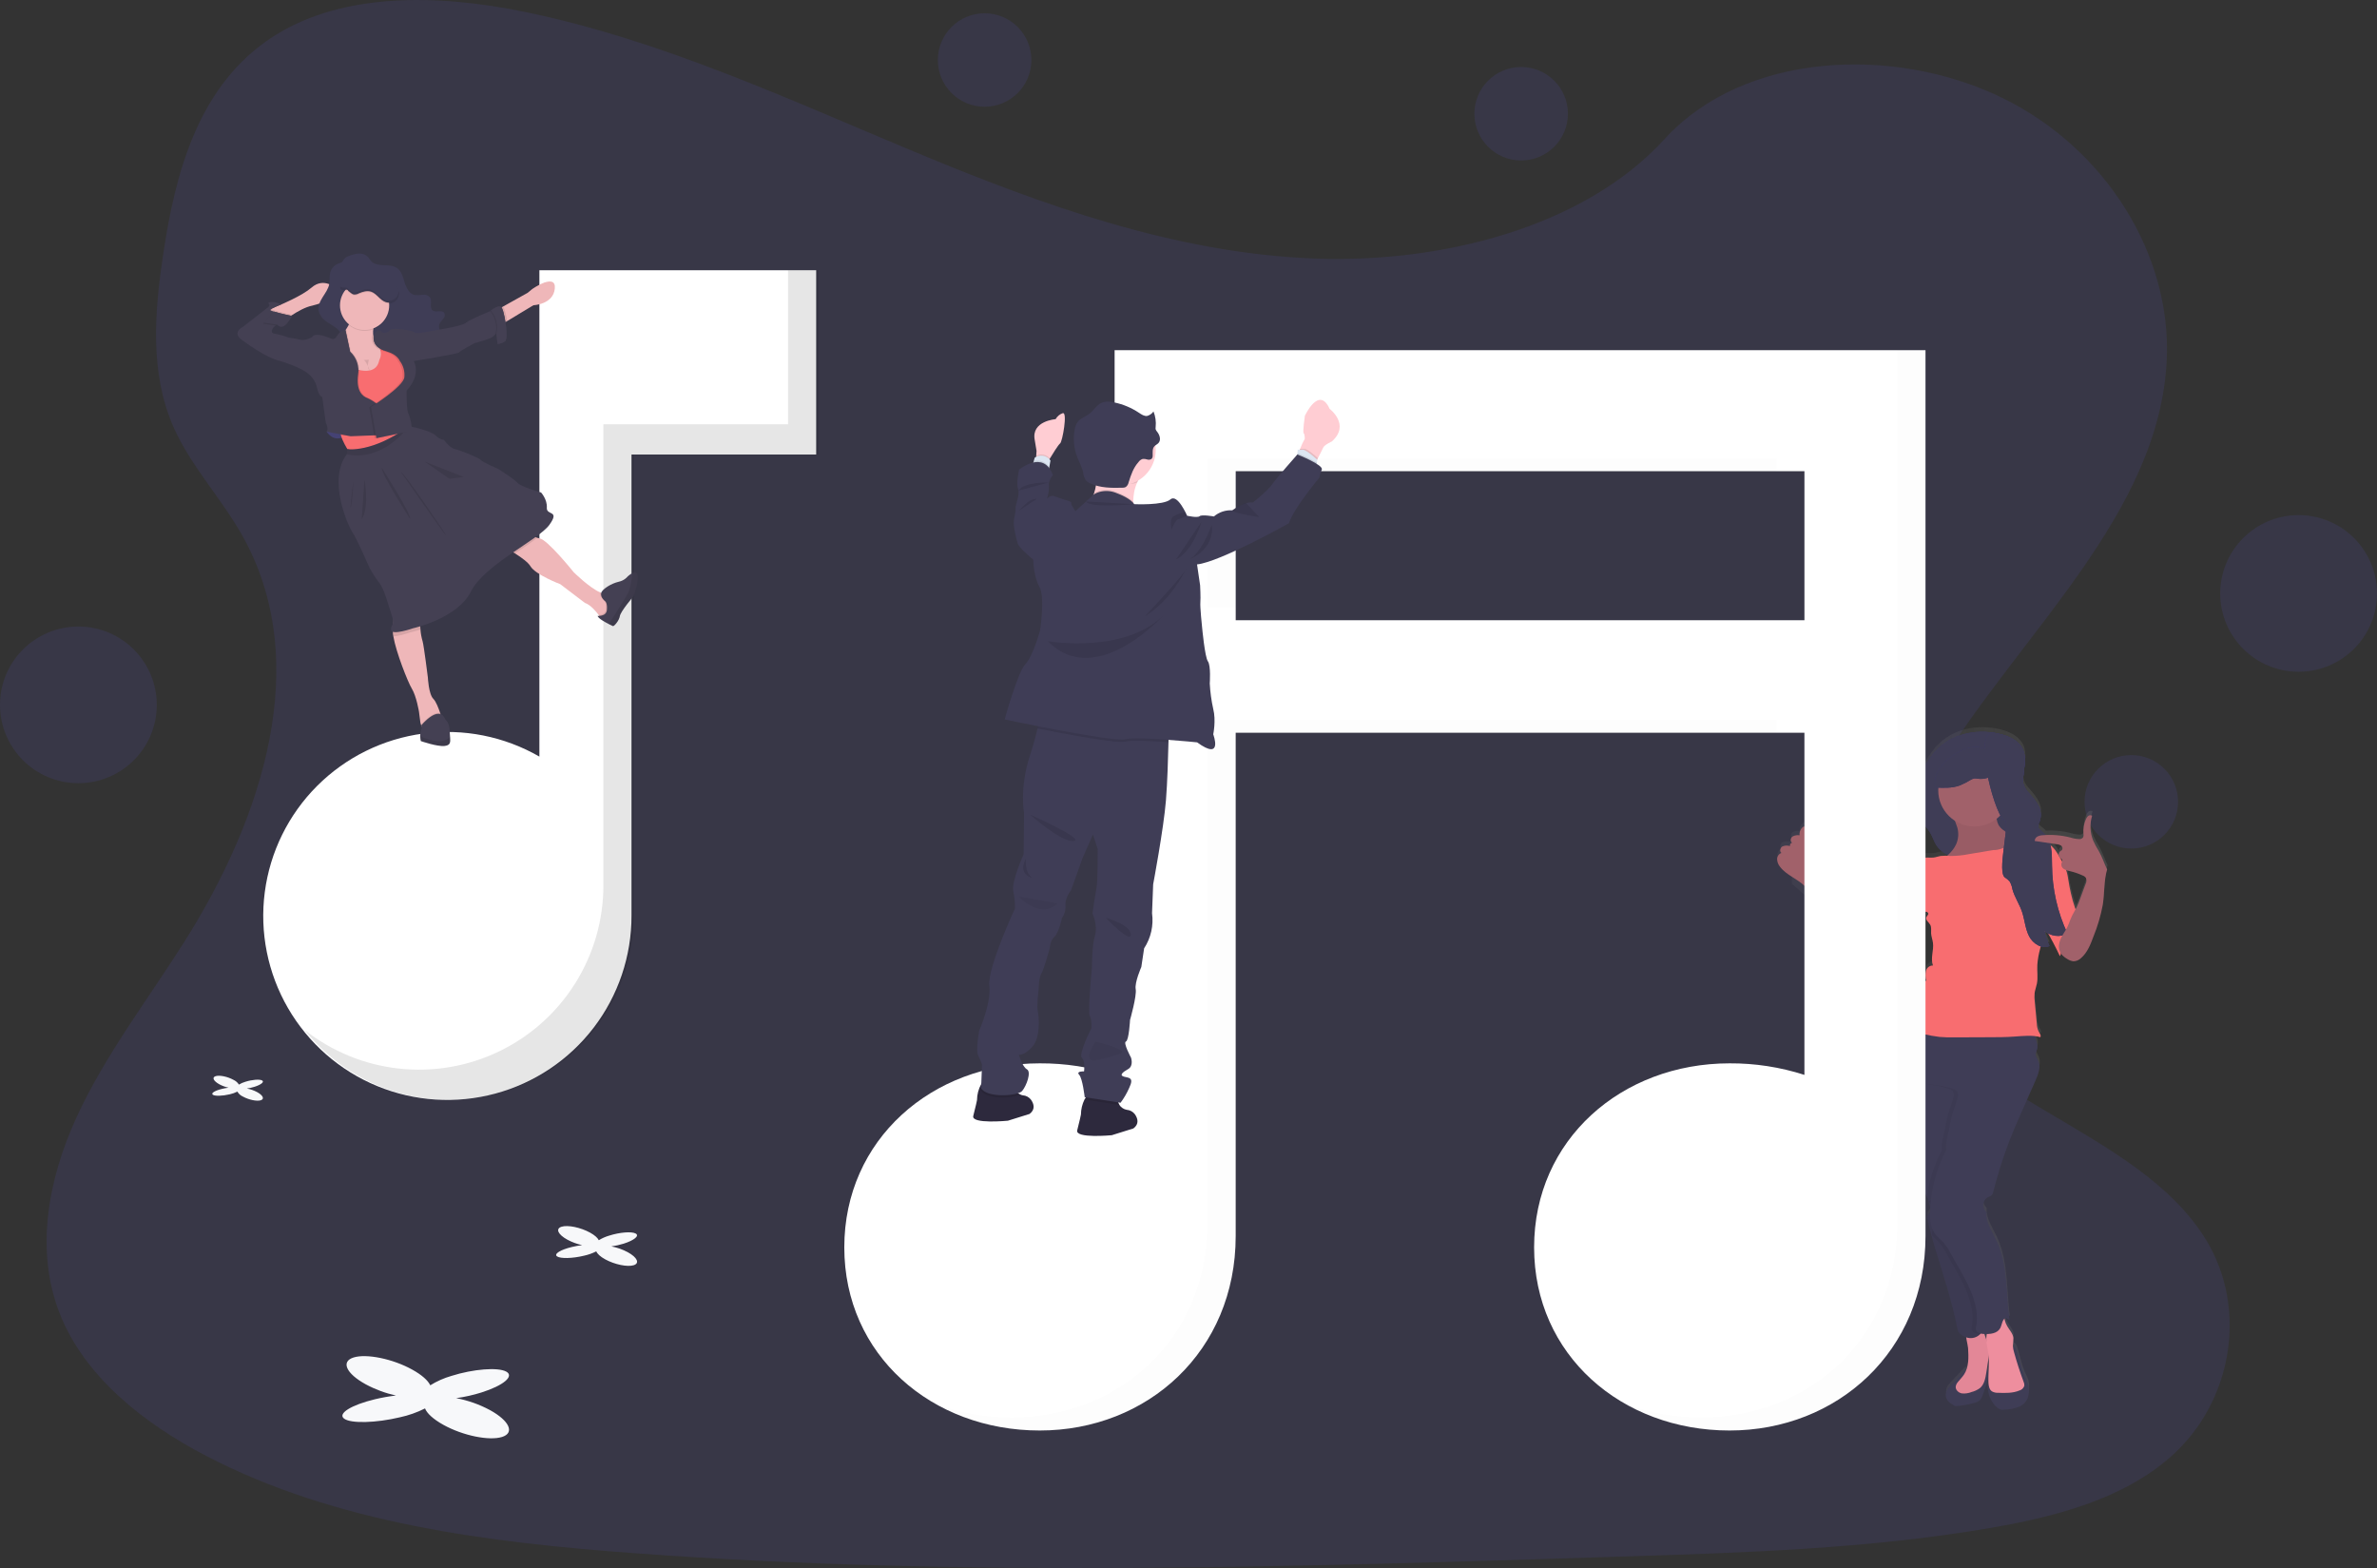 <svg width="667" height="440" viewBox="0 0 667 440" fill="none" xmlns="http://www.w3.org/2000/svg">
<rect x="0" y="0" width="667" height="440" fill="#333333" stroke="none"/>
<path opacity="0.1" d="M598.055 238.088C605.304 238.088 611.18 232.217 611.18 224.974C611.18 217.732 605.304 211.861 598.055 211.861C590.806 211.861 584.93 217.732 584.93 224.974C584.93 232.217 590.806 238.088 598.055 238.088Z" fill="#6C63FF"/>
<path opacity="0.1" d="M645.003 188.484C657.152 188.484 667 178.645 667 166.507C667 154.37 657.152 144.531 645.003 144.531C632.855 144.531 623.007 154.37 623.007 166.507C623.007 178.645 632.855 188.484 645.003 188.484Z" fill="#6C63FF"/>
<path opacity="0.1" d="M276.29 29.955C283.539 29.955 289.416 24.084 289.416 16.842C289.416 9.599 283.539 3.728 276.29 3.728C269.042 3.728 263.165 9.599 263.165 16.842C263.165 24.084 269.042 29.955 276.29 29.955Z" fill="#6C63FF"/>
<path opacity="0.1" d="M426.845 45.026C434.094 45.026 439.97 39.155 439.97 31.913C439.97 24.671 434.094 18.8 426.845 18.8C419.596 18.8 413.72 24.671 413.72 31.913C413.72 39.155 419.596 45.026 426.845 45.026Z" fill="#6C63FF"/>
<path opacity="0.1" d="M21.997 219.748C34.145 219.748 43.993 209.909 43.993 197.772C43.993 185.634 34.145 175.795 21.997 175.795C9.848 175.795 0 185.634 0 197.772C0 209.909 9.848 219.748 21.997 219.748Z" fill="#6C63FF"/>
<path opacity="0.1" d="M369.004 72.544C329.732 71.083 292.328 57.479 256.612 42.589C220.895 27.7 185.512 11.216 147.211 3.328C122.556 -1.746 94.364 -2.467 74.497 11.719C55.353 25.396 49.175 48.937 45.874 70.798C43.374 87.252 41.906 104.566 48.751 119.965C53.502 130.66 61.943 139.644 67.78 149.884C88.09 185.519 73.733 229.467 51.724 264.259C41.408 280.58 29.43 296.148 21.463 313.524C13.495 330.899 9.794 350.808 16.748 368.535C23.653 386.116 40.116 399.296 57.95 408.548C94.17 427.396 136.835 432.798 178.467 435.829C270.593 442.595 363.215 439.667 455.589 436.732C489.77 435.647 524.11 434.544 557.739 428.851C576.416 425.698 595.694 420.697 609.25 408.626C626.465 393.306 630.731 367.359 619.196 348.147C599.851 315.918 546.379 307.91 532.841 273.323C525.402 254.287 533.042 233.08 543.861 215.426C567.059 177.547 605.955 144.318 608 101.02C609.408 71.314 590.713 41.51 561.804 27.439C531.5 12.689 489.485 14.544 467.143 38.958C444.133 64.196 403.677 73.842 369.004 72.544Z" fill="#6C63FF"/>
<path d="M498.757 239.858C498.794 240.625 499.077 241.361 499.564 241.955C500.468 243.054 501.561 243.982 502.793 244.696V247.982C502.793 247.982 512.501 256.087 514.498 259.149C516.421 262.071 518.387 265.048 521.124 267.224C521.832 267.849 522.679 268.298 523.594 268.534H523.758C523.491 268.803 523.168 269.01 522.811 269.14C522.853 269.441 522.955 269.731 523.112 269.992C523.27 270.253 523.478 270.479 523.726 270.656C523.973 270.834 524.255 270.959 524.552 271.025C524.85 271.09 525.157 271.095 525.457 271.037C525.927 270.893 526.37 270.672 526.767 270.383L530.615 267.897C531.255 267.512 531.855 267.063 532.405 266.557C533.121 265.836 533.618 264.932 534.322 264.193C535.536 262.932 537.259 262.18 538.103 260.664C538.63 259.719 538.709 258.597 539.049 257.56C539.262 256.881 539.571 256.239 539.777 255.56C539.897 255.152 539.98 254.734 540.026 254.311C540.16 254.426 540.299 254.541 540.445 254.65C540.742 254.456 541.313 254.966 541.179 255.293C541.046 255.62 540.724 255.857 540.615 256.196C540.372 256.972 541.331 257.548 541.731 258.258C542.132 258.967 541.925 259.876 541.968 260.683C542.01 261.489 542.38 262.459 542.496 263.362C542.775 265.472 541.731 267.697 542.496 269.692C542.041 269.685 541.598 269.833 541.24 270.112C540.881 270.391 540.629 270.784 540.524 271.225C540.338 272.118 540.365 273.043 540.603 273.923C540.018 274.268 539.539 274.766 539.218 275.364C538.898 275.961 538.747 276.635 538.782 277.312C538.832 277.518 538.802 277.734 538.697 277.918C538.599 278.011 538.481 278.08 538.351 278.118C537.723 278.379 537.187 278.82 536.811 279.385C536.435 279.951 536.236 280.616 536.24 281.295C536.268 281.521 536.248 281.751 536.179 281.968C536.054 282.173 535.884 282.347 535.681 282.477C535.219 282.849 534.847 283.32 534.591 283.855C534.336 284.391 534.205 284.976 534.207 285.569C534.184 285.969 534.269 286.368 534.452 286.724C534.636 287.08 534.911 287.38 535.251 287.594H535.293C533.269 289.369 531.972 291.828 531.652 294.499C531.507 296.892 531.666 299.294 532.125 301.647H532.344C532.344 301.714 532.344 301.756 532.344 301.75C532.344 301.744 532.344 301.799 532.344 301.823C532.399 302.184 532.516 302.532 532.69 302.854C533.452 304.527 533.894 306.328 533.994 308.164C533.99 308.617 534.052 309.069 534.177 309.504C534.365 309.918 534.595 310.312 534.862 310.68C535.669 311.996 535.857 313.584 536.13 315.106C536.479 317.081 536.997 319.022 537.678 320.908C538.606 323.478 539.856 326.109 539.431 328.789C539.27 329.425 539.188 330.079 539.189 330.735C539.309 331.459 539.569 332.153 539.953 332.778C540.263 333.384 540.56 334.027 540.803 334.67C540.798 335.046 540.932 335.411 541.179 335.694C541.252 335.894 541.313 336.1 541.373 336.3C541.434 336.501 541.476 336.622 541.525 336.785C541.606 337.056 541.669 337.331 541.713 337.61L541.677 338.247V338.853C541.617 339.051 541.518 339.234 541.385 339.392C541.336 339.454 541.283 339.512 541.228 339.568L541.082 339.732C541.017 339.803 540.962 339.883 540.918 339.968C540.829 340.19 540.812 340.434 540.87 340.666C540.87 340.756 540.906 340.847 540.93 340.938C541.082 341.593 541.246 342.248 541.41 342.897C541.458 343.097 541.513 343.291 541.561 343.503C541.695 344.012 541.828 344.527 541.968 345.037V345.103L542.059 345.443L542.405 346.692C542.478 346.94 542.55 347.183 542.617 347.431L542.884 348.335C543.09 349.038 543.303 349.741 543.521 350.444C545.688 357.586 548.012 364.685 549.444 372.009C549.574 372.528 549.881 372.987 550.311 373.306C550.764 373.662 551.276 373.937 551.822 374.119C551.962 375.192 552.308 376.501 552.35 377.15C552.484 379.266 552.581 381.521 551.81 383.449C551.727 383.433 551.642 383.438 551.561 383.463C551.481 383.489 551.408 383.534 551.349 383.594C550.86 384.06 550.396 384.552 549.959 385.067L547.114 388.099C546.872 388.336 546.656 388.598 546.47 388.881C546.268 389.213 546.14 389.584 546.092 389.97C546.045 390.356 546.081 390.747 546.197 391.118C546.442 391.863 546.966 392.485 547.66 392.852C547.822 392.922 547.977 393.009 548.121 393.112C548.21 393.2 548.306 393.281 548.406 393.355C548.593 393.45 548.804 393.49 549.013 393.47C550.63 393.379 552.232 393.106 553.788 392.658C554.522 392.546 555.207 392.224 555.761 391.73C556.071 391.343 556.3 390.898 556.434 390.421L557.005 388.844C557.377 387.891 557.667 386.907 557.872 385.904C558.08 384.897 558.028 383.854 557.721 382.873C557.653 382.943 557.603 383.028 557.575 383.121C557.714 382.242 557.848 381.357 557.988 380.472C558.03 380.211 558.066 379.945 558.103 379.672C558.285 382.03 557.939 384.407 558.048 386.771C557.933 387.206 557.854 387.65 557.812 388.099C557.969 390.269 558.873 392.64 560.627 393.931C560.914 394.158 561.241 394.329 561.592 394.434C561.922 394.483 562.257 394.483 562.587 394.434C563.878 394.39 565.155 394.148 566.374 393.719C566.982 393.501 567.539 393.159 568.008 392.714C568.477 392.269 568.848 391.732 569.098 391.136C569.286 390.532 569.378 389.902 569.371 389.269C569.404 388.607 569.345 387.944 569.195 387.298C568.928 386.506 568.595 385.738 568.2 385.001C567.733 383.906 567.355 382.774 567.071 381.618L566.543 379.696C566.398 379.15 566.246 378.605 566.058 378.071C565.953 377.592 565.72 377.15 565.384 376.792C565.166 376.622 565.02 376.61 564.923 376.707C564.923 376.634 564.923 376.568 564.923 376.501C565.009 375.754 565.055 375.004 565.063 374.252C564.917 373.039 563.952 372.051 563.327 370.972C563.013 370.431 562.78 369.847 562.636 369.238C562.599 369.105 562.575 368.978 562.551 368.838C562.654 368.747 562.771 368.671 562.897 368.614L563.977 369.22C563.024 362.066 563.528 354.567 560.748 347.91C559.535 345.012 557.199 341.993 557.46 338.871C557.161 338.612 556.926 338.288 556.775 337.923C556.623 337.558 556.559 337.163 556.587 336.769C556.614 336.375 556.733 335.993 556.934 335.653C557.135 335.312 557.413 335.024 557.745 334.809C558.212 334.554 558.789 334.433 559.11 334.003C559.263 333.764 559.368 333.499 559.42 333.221C560.956 327.085 562.961 321.076 565.415 315.245C565.955 313.966 566.513 312.699 567.077 311.432L568.959 307.158L571.252 301.956C572.029 300.204 572.812 298.204 572.078 296.439C571.786 295.742 571.271 295.081 571.343 294.336C571.467 293.865 571.617 293.402 571.792 292.947C571.866 292.442 571.827 291.926 571.677 291.438C571.525 290.783 571.355 290.128 571.179 289.48C571.673 289.539 572.161 289.632 572.642 289.758C572.933 289.267 572.466 288.698 572.181 288.2C571.852 287.525 571.672 286.787 571.653 286.036L571.046 279.919C570.93 279.075 570.914 278.22 570.997 277.373C571.119 276.475 571.465 275.621 571.641 274.723C571.974 273.008 571.641 271.237 571.75 269.485C571.866 267.943 572.134 266.416 572.551 264.926C572.605 264.702 572.654 264.484 572.709 264.259C572.995 264.346 573.29 264.397 573.588 264.411H573.886H573.977H574.22H574.341C574.454 264.391 574.566 264.362 574.675 264.326H574.747C574.869 264.286 574.989 264.239 575.105 264.187C574.96 263.878 574.826 263.58 574.699 263.253C574.644 263.126 574.596 262.998 574.547 262.871C574.499 262.744 574.408 262.513 574.347 262.332C574.286 262.15 574.226 261.998 574.171 261.834C574.116 261.671 574.08 261.556 574.038 261.416C573.995 261.277 573.922 261.034 573.868 260.81C573.813 260.586 573.758 260.41 573.704 260.204L573.795 260.016C574.101 260.281 574.437 260.511 574.796 260.701C576.01 262.792 577.108 264.945 578.121 267.115C578.278 266.879 578.383 266.612 578.431 266.333C578.557 266.53 578.701 266.714 578.862 266.885C579.283 267.293 579.759 267.642 580.275 267.921C580.775 268.259 581.35 268.467 581.95 268.527C582.757 268.506 583.525 268.174 584.092 267.6C585.858 266.054 586.738 263.756 587.557 261.537C588.729 258.657 589.603 255.665 590.166 252.607C590.664 249.315 590.452 245.896 591.38 242.701C590.537 241.028 590.003 239.179 589.056 237.56C588.449 236.601 587.913 235.598 587.454 234.559C586.564 232.349 586.463 229.9 587.169 227.624C587.001 227.516 586.803 227.464 586.604 227.475C586.405 227.486 586.214 227.559 586.058 227.684C585.756 227.945 585.526 228.279 585.391 228.654C584.843 229.939 584.616 231.337 584.729 232.728C584.797 233.064 584.756 233.411 584.614 233.723C584.485 233.881 584.319 234.005 584.131 234.084C583.942 234.163 583.738 234.195 583.534 234.177C582.684 234.141 581.843 233.988 581.034 233.723C578.76 233.146 576.411 232.917 574.068 233.044C573.882 232.826 573.679 232.623 573.461 232.437L573.2 232.225L572.933 232.019L572.8 231.91C572.711 231.84 572.625 231.765 572.545 231.686C572.216 231.421 572 231.042 571.938 230.625C571.935 230.572 571.935 230.519 571.938 230.467C571.935 230.419 571.935 230.37 571.938 230.321C571.969 230.175 572.016 230.033 572.078 229.897C572.117 229.804 572.162 229.713 572.211 229.624L572.278 229.485C572.278 229.442 572.32 229.394 572.345 229.351C572.421 229.186 572.486 229.016 572.539 228.842C572.594 228.67 572.637 228.493 572.666 228.315C572.697 228.136 572.715 227.956 572.721 227.775C572.721 227.593 572.721 227.411 572.721 227.23C572.721 227.048 572.721 227.048 572.721 226.957C572.682 226.59 572.607 226.229 572.496 225.878C572.417 225.613 572.32 225.353 572.205 225.102C572.053 224.772 571.881 224.452 571.689 224.144C571.301 223.524 570.867 222.934 570.391 222.38L570.033 221.961L569.669 221.549C569.292 221.139 568.939 220.708 568.613 220.258C568.367 219.924 568.163 219.562 568.006 219.179C567.957 219.051 567.915 218.924 567.878 218.791C567.818 218.544 567.781 218.292 567.769 218.039C567.769 217.96 567.769 217.875 567.769 217.79C567.767 217.452 567.783 217.114 567.818 216.778C567.866 216.305 567.933 215.826 568 215.341C568.042 215.02 568.091 214.698 568.133 214.377C568.133 214.219 568.17 214.056 568.194 213.898C568.23 213.577 568.267 213.255 568.291 212.934C568.382 211.996 568.329 211.049 568.133 210.127C568.065 209.82 567.97 209.52 567.848 209.23C567.687 208.845 567.483 208.479 567.241 208.139C566.38 206.97 565.213 206.062 563.867 205.514C562.875 205.077 561.84 204.746 560.779 204.525C560.354 204.434 559.935 204.356 559.517 204.289C553.206 203.277 546.507 205.192 542.526 210.351C540.451 213.031 538.685 216.038 537.933 219.342C537.18 222.646 537.52 226.308 539.383 229.145C540.166 230.358 541.203 231.376 541.889 232.625C542.459 233.644 542.799 234.79 543.412 235.784C544.224 237.044 545.398 238.031 546.78 238.615L546.513 238.857C545.884 238.797 545.251 238.809 544.626 238.894C543.982 239.003 543.357 239.252 542.708 239.33C541.907 239.433 541.088 239.276 540.281 239.379C538.788 239.573 537.562 240.591 536.428 241.592C535.099 242.75 533.673 244.102 533.57 245.835V245.884L532.678 247.096C532.46 247.368 532.273 247.663 532.119 247.976C531.761 248.818 531.962 249.794 531.767 250.692C531.617 251.264 531.379 251.81 531.064 252.31C530.167 253.891 529.152 255.403 528.03 256.833C527.514 257.56 526.875 258.192 526.142 258.7C525.56 259.083 524.873 259.278 524.176 259.258C523.134 258.752 522.166 258.106 521.3 257.336C520.34 256.379 519.487 255.32 518.758 254.177C517.313 252.098 521.792 258.318 520.347 256.233L507.398 234.674C507.138 233.669 506.967 232.642 506.888 231.607C506.888 231.213 506.725 230.691 506.324 230.679C506.15 230.691 505.987 230.769 505.869 230.897C505.561 231.178 505.324 231.527 505.177 231.917C505.03 232.307 504.978 232.727 505.026 233.141C504.343 233.035 503.645 233.158 503.041 233.492C502.917 233.58 502.811 233.692 502.731 233.821C502.651 233.951 502.597 234.095 502.574 234.246C502.551 234.396 502.558 234.55 502.596 234.697C502.633 234.845 502.7 234.984 502.793 235.105V235.268C502.63 235.352 502.498 235.485 502.416 235.649C502.334 235.812 502.307 235.998 502.337 236.178C501.638 235.958 500.883 235.995 500.208 236.281C499.57 236.639 499.328 237.687 499.947 238.1C499.593 238.237 499.289 238.479 499.077 238.793C498.864 239.107 498.753 239.479 498.757 239.858ZM579.875 242.95C580.247 243.069 580.626 243.166 581.01 243.241C582.221 243.523 583.401 243.929 584.529 244.453C584.897 244.584 585.216 244.823 585.445 245.138C585.554 245.416 585.601 245.714 585.582 246.011C585.563 246.309 585.479 246.598 585.336 246.86L583.734 251.183C583.479 251.862 583.231 252.541 582.915 253.189C582.794 253.45 582.654 253.711 582.515 253.965C582.466 253.82 582.418 253.68 582.369 253.547C581.906 252.229 581.521 250.885 581.216 249.521C580.949 248.345 580.725 247.157 580.536 245.969C580.402 244.944 580.177 243.934 579.863 242.95H579.875ZM578.2 239.561L578.322 239.646C578.478 239.715 578.62 239.814 578.74 239.937C578.79 240.03 578.815 240.134 578.815 240.24C578.815 240.345 578.79 240.449 578.74 240.543L578.2 239.561ZM575.306 235.396L577.223 235.675C577.687 235.7 578.134 235.854 578.516 236.117C578.7 236.255 578.822 236.46 578.855 236.687C578.888 236.914 578.829 237.146 578.692 237.33C578.559 237.437 578.417 237.532 578.267 237.615C578.077 237.756 577.932 237.951 577.851 238.174C577.77 238.397 577.756 238.639 577.812 238.87C577.489 238.275 577.122 237.706 576.714 237.166C576.336 236.684 575.906 236.245 575.433 235.857C575.391 235.705 575.354 235.547 575.306 235.396ZM556.877 373.215C557.114 373.227 557.351 373.227 557.587 373.215C557.476 373.782 557.437 374.36 557.472 374.937L556.877 373.215Z" fill="url(#paint0_linear)"/>
<path d="M559.426 205.586C562.757 206.12 566.458 207.405 567.733 210.521C568.692 212.88 567.951 215.529 567.733 218.063C567.638 218.731 567.663 219.41 567.806 220.07C568.167 221.114 568.77 222.059 569.565 222.828C570.583 223.878 571.437 225.073 572.102 226.375C572.43 227.03 572.614 227.747 572.643 228.478C572.673 229.21 572.546 229.94 572.272 230.618C572.061 230.96 571.919 231.339 571.853 231.734C571.81 232.601 572.715 233.147 573.382 233.698C575.882 235.766 575.773 239.53 575.809 242.792C575.854 249.424 577.336 255.969 580.154 261.974C579.101 262.508 577.91 262.713 576.739 262.56C575.568 262.408 574.469 261.905 573.588 261.119C573.937 262.597 574.437 264.036 575.081 265.411C572.963 266.436 570.415 264.751 569.359 262.659C568.303 260.567 568.145 258.124 567.417 255.905C566.689 253.686 565.299 251.728 564.693 249.491C564.575 248.735 564.318 248.007 563.934 247.345C563.553 246.898 563.102 246.515 562.599 246.211C560.404 244.627 558.76 242.397 557.896 239.834C555.305 240.44 552.666 240.979 550.008 240.743C547.35 240.506 544.674 239.306 543.285 237.051C542.678 236.057 542.332 234.911 541.761 233.892C541.064 232.643 540.032 231.619 539.249 230.418C537.392 227.581 537.053 223.938 537.805 220.627C538.558 217.317 540.317 214.328 542.399 211.649C546.422 206.49 553.121 204.574 559.426 205.586Z" fill="#3A3768"/>
<path d="M559.426 205.586C562.757 206.12 566.458 207.405 567.733 210.521C568.692 212.88 567.951 215.529 567.733 218.063C567.638 218.731 567.663 219.41 567.806 220.07C568.167 221.114 568.77 222.059 569.565 222.828C570.583 223.878 571.437 225.073 572.102 226.375C572.43 227.03 572.614 227.747 572.643 228.478C572.673 229.21 572.546 229.94 572.272 230.618C572.061 230.96 571.919 231.339 571.853 231.734C571.81 232.601 572.715 233.147 573.382 233.698C575.882 235.766 575.773 239.53 575.809 242.792C575.854 249.424 577.336 255.969 580.154 261.974C579.101 262.508 577.91 262.713 576.739 262.56C575.568 262.408 574.469 261.905 573.588 261.119C573.937 262.597 574.437 264.036 575.081 265.411C572.963 266.436 570.415 264.751 569.359 262.659C568.303 260.567 568.145 258.124 567.417 255.905C566.689 253.686 565.299 251.728 564.693 249.491C564.575 248.735 564.318 248.007 563.934 247.345C563.553 246.898 563.102 246.515 562.599 246.211C560.404 244.627 558.76 242.397 557.896 239.834C555.305 240.44 552.666 240.979 550.008 240.743C547.35 240.506 544.674 239.306 543.285 237.051C542.678 236.057 542.332 234.911 541.761 233.892C541.064 232.643 540.032 231.619 539.249 230.418C537.392 227.581 537.053 223.938 537.805 220.627C538.558 217.317 540.317 214.328 542.399 211.649C546.422 206.49 553.121 204.574 559.426 205.586Z" fill="#3F3D56"/>
<path d="M580.433 247.157C580.621 248.37 580.846 249.534 581.119 250.716C581.419 252.076 581.802 253.416 582.266 254.729C582.531 255.297 582.654 255.922 582.624 256.548C582.542 256.939 582.392 257.312 582.181 257.651C580.658 260.349 578.607 262.956 578.431 266.048C578.388 266.818 578.431 267.648 578.018 268.285C576.841 265.763 575.544 263.302 574.129 260.901C572.648 258.391 571.004 255.857 570.579 252.971C570.41 251.617 570.426 250.247 570.627 248.897C570.737 247.365 571.243 245.888 572.096 244.611C573.097 243.301 575.858 241.319 577.642 241.725C579.735 242.234 580.166 245.466 580.433 247.157Z" fill="#F86D70"/>
<path d="M526.81 261.701C524.82 260.889 522.793 260.034 521.209 258.573C520.247 257.619 519.394 256.562 518.667 255.42L513.988 248.667C512.878 247.06 511.737 245.375 511.5 243.441C508.759 240.552 507.105 236.802 506.822 232.831C506.822 232.431 506.664 231.916 506.263 231.904C506.088 231.916 505.923 231.994 505.802 232.122C505.495 232.403 505.26 232.753 505.114 233.143C504.969 233.533 504.917 233.952 504.965 234.365C504.283 234.258 503.585 234.379 502.981 234.711C502.422 235.111 502.277 236.099 502.877 236.433C502.675 236.491 502.502 236.621 502.39 236.799C502.278 236.977 502.236 237.189 502.271 237.396C501.572 237.172 500.815 237.209 500.141 237.5C499.534 237.857 499.261 238.9 499.88 239.318C499.515 239.447 499.2 239.689 498.982 240.008C498.764 240.327 498.653 240.708 498.666 241.095C498.703 241.86 498.986 242.594 499.473 243.186C501.294 245.611 504.449 246.569 506.53 248.739C507.212 249.489 507.822 250.301 508.351 251.164L514.389 260.343C516.306 263.259 518.278 266.23 521.015 268.4C521.722 269.024 522.566 269.473 523.479 269.71C523.935 269.824 524.414 269.819 524.869 269.693C525.323 269.568 525.736 269.327 526.07 268.994C526.676 268.309 526.767 267.321 526.828 266.412C526.974 264.866 526.707 263.259 526.81 261.701Z" fill="#A1616A"/>
<path d="M547.023 389.148C546.783 389.387 546.568 389.649 546.379 389.93C546.177 390.262 546.048 390.633 546.001 391.019C545.954 391.404 545.99 391.796 546.106 392.167C546.352 392.91 546.876 393.529 547.569 393.895C547.73 393.969 547.885 394.058 548.03 394.161C548.119 394.249 548.215 394.33 548.315 394.404C548.502 394.499 548.713 394.539 548.922 394.519C550.539 394.424 552.14 394.151 553.697 393.707C554.431 393.595 555.116 393.273 555.67 392.779C555.974 392.391 556.203 391.948 556.343 391.476L556.907 389.899C557.279 388.947 557.571 387.966 557.781 386.965C557.985 385.957 557.93 384.915 557.623 383.934C557.487 384.107 557.412 384.32 557.411 384.54C557.248 385.603 556.832 386.612 556.197 387.48C556.066 387.702 555.907 387.906 555.724 388.087C555.31 388.406 554.821 388.614 554.304 388.693C553.306 388.911 552.291 389.04 551.27 389.081C551.131 389.095 550.99 389.079 550.858 389.032C550.69 388.94 550.565 388.785 550.512 388.602C550.373 388.21 550.373 387.782 550.512 387.389C550.785 386.625 551.537 386.122 551.901 385.389C552.168 384.849 551.798 384.255 551.246 384.71C550.754 385.172 550.289 385.664 549.856 386.183L547.023 389.148Z" fill="#3F3D56"/>
<path d="M552.253 378.235C552.417 380.775 552.526 383.515 551.137 385.643C550.639 386.413 549.966 387.056 549.395 387.777C549.073 388.138 548.862 388.585 548.788 389.063C548.703 389.99 549.577 390.79 550.5 390.96C551.434 391.059 552.379 390.924 553.248 390.566C554.092 390.357 554.885 389.984 555.584 389.469C556.798 388.444 557.114 386.741 557.356 385.177L557.921 381.539C558.092 380.667 558.161 379.778 558.127 378.89C558.011 377.912 557.772 376.953 557.417 376.034L556.483 373.306C556.42 373.042 556.276 372.804 556.07 372.627C555.852 372.514 555.604 372.469 555.36 372.5C554.468 372.542 552.217 372.87 551.786 373.809C551.391 374.658 552.192 377.277 552.253 378.235Z" fill="#EE8E9E"/>
<path opacity="0.05" d="M552.253 378.235C552.417 380.775 552.526 383.515 551.137 385.643C550.639 386.413 549.966 387.056 549.395 387.777C549.073 388.138 548.862 388.585 548.788 389.063C548.703 389.99 549.577 390.79 550.5 390.96C551.434 391.059 552.379 390.924 553.248 390.566C554.092 390.357 554.885 389.984 555.584 389.469C556.798 388.444 557.114 386.741 557.356 385.177L557.921 381.539C558.092 380.667 558.161 379.778 558.127 378.89C558.011 377.912 557.772 376.953 557.417 376.034L556.483 373.306C556.42 373.042 556.276 372.804 556.07 372.627C555.852 372.514 555.604 372.469 555.36 372.5C554.468 372.542 552.217 372.87 551.786 373.809C551.391 374.658 552.192 377.277 552.253 378.235Z" fill="black"/>
<path d="M532.259 302.969C532.256 302.991 532.256 303.013 532.259 303.035C532.309 303.397 532.424 303.746 532.599 304.066C533.359 305.738 533.804 307.537 533.909 309.371C533.9 309.824 533.959 310.275 534.085 310.711C534.276 311.123 534.506 311.517 534.771 311.887C535.578 313.202 535.766 314.785 536.039 316.306C536.388 318.279 536.905 320.218 537.587 322.102C538.515 324.666 539.765 327.298 539.34 329.983C539.179 330.617 539.098 331.269 539.098 331.923C539.214 332.647 539.472 333.342 539.856 333.966C540.172 334.573 540.463 335.215 540.712 335.858C540.96 336.501 541.227 337.258 541.434 337.968C541.683 338.841 541.852 339.871 541.276 340.568C541.097 340.738 540.94 340.93 540.809 341.138C540.7 341.457 540.7 341.802 540.809 342.12C541.136 343.503 541.488 344.883 541.865 346.261C542.156 347.34 542.471 348.413 542.781 349.486C545.123 357.331 547.769 365.097 549.341 373.13C549.565 374.288 551.046 375.119 552.199 375.367C552.776 375.491 553.375 375.476 553.946 375.324C554.517 375.171 555.043 374.884 555.481 374.488C555.564 374.42 555.641 374.345 555.712 374.264C556.926 372.967 557.089 370.978 557.004 369.184C556.598 360.914 552.429 353.348 550.445 345.309C549.729 342.406 549.298 339.439 549.158 336.452C548.691 326.467 548.509 315.918 551.331 306.333C551.938 304.339 552.611 302.09 551.555 300.271C550.888 299.143 549.656 298.452 548.436 297.991C545.942 297.016 543.279 296.55 540.601 296.618C537.924 296.687 535.288 297.29 532.848 298.391C532.835 298.593 532.835 298.796 532.848 298.998C532.954 299.927 532.846 300.869 532.532 301.75C532.366 302.136 532.273 302.549 532.259 302.969Z" fill="#3F3D56"/>
<path d="M566.465 380.805L566.992 382.727C567.272 383.884 567.648 385.016 568.115 386.11C568.513 386.844 568.848 387.611 569.116 388.402C569.261 389.048 569.318 389.711 569.286 390.372C569.293 391.003 569.201 391.631 569.013 392.233C568.763 392.829 568.392 393.367 567.923 393.811C567.454 394.256 566.897 394.598 566.289 394.816C565.071 395.24 563.797 395.479 562.508 395.525C562.179 395.58 561.842 395.58 561.513 395.525C561.161 395.423 560.833 395.252 560.548 395.022C558.795 393.737 557.89 391.385 557.733 389.196C557.779 388.692 557.879 388.194 558.03 387.711C558.163 387.529 559.492 388.275 558.922 388.923C558.085 389.851 560.542 389.372 561.792 389.293C562.34 389.243 562.883 389.154 563.418 389.026L565.439 388.596C566.1 388.45 566.865 388.226 567.096 387.589C567.326 386.953 566.816 386.201 566.422 385.589C565.36 383.958 565.093 381.951 564.844 380.029C564.796 379.648 564.323 377.192 565.299 377.956C565.637 378.314 565.872 378.756 565.979 379.235C566.167 379.72 566.313 380.26 566.465 380.805Z" fill="#3F3D56"/>
<path opacity="0.05" d="M541.282 340.575C541.889 339.877 541.689 338.847 541.44 337.98C541.343 337.652 541.246 337.331 541.137 337.01L549.08 334.33C549.08 335.04 549.14 335.749 549.171 336.458C549.311 339.447 549.741 342.416 550.457 345.322C552.441 353.354 556.61 360.92 557.017 369.184C557.108 371.087 556.907 373.215 555.5 374.5C555.059 374.894 554.531 375.179 553.96 375.33C553.388 375.482 552.789 375.497 552.211 375.373C551.064 375.125 549.577 374.294 549.353 373.136C547.781 365.104 545.105 357.337 542.793 349.493C542.065 347.068 541.408 344.61 540.821 342.121C540.715 341.804 540.715 341.461 540.821 341.144C540.951 340.936 541.105 340.745 541.282 340.575Z" fill="black"/>
<path d="M563.236 372.094C563.843 373.173 564.82 374.131 564.966 375.367C564.964 376.119 564.918 376.87 564.826 377.617C564.857 378.235 564.969 378.846 565.16 379.435C565.929 382.224 566.819 384.977 567.83 387.693C567.996 388.042 568.069 388.428 568.042 388.814C567.947 389.123 567.777 389.405 567.547 389.633C567.318 389.861 567.036 390.03 566.725 390.124C564.838 390.93 562.702 390.875 560.657 390.791C560.061 390.821 559.468 390.682 558.946 390.39C558.212 389.887 558.03 388.893 557.981 388.008C557.842 385.431 558.279 382.843 557.981 380.278C557.884 379.344 557.684 378.423 557.538 377.501C557.265 376.217 557.307 374.886 557.66 373.621C558.011 372.741 558.5 371.922 559.11 371.196C559.65 370.404 560.336 369.721 561.131 369.184C561.373 369.038 562.059 368.577 562.302 368.874C562.429 369.014 562.375 369.39 562.393 369.566C562.424 369.835 562.47 370.102 562.532 370.366C562.684 370.972 562.921 371.554 563.236 372.094Z" fill="#EE8E9E"/>
<path opacity="0.05" d="M547.963 306.188C548.118 306.462 548.211 306.767 548.237 307.081C548.263 307.395 548.222 307.71 548.115 308.007C547.848 309.104 547.411 310.153 547.053 311.226C546.465 313.143 546.007 315.098 545.682 317.076C545.348 318.865 544.644 320.853 544.935 322.654C542.753 326.778 541.316 331.254 540.688 335.876C540.524 337.058 543.157 338.592 543.115 339.786C543.018 342.163 541.118 342.351 542.508 344.248C542.575 344.345 541.98 346.467 542.059 346.558C542.629 347.243 543.351 347.771 543.964 348.432C544.754 349.324 545.428 350.312 545.973 351.372C549.614 357.907 554.826 365.316 553.212 372.591C553.18 372.853 553.229 373.12 553.353 373.354C553.476 373.588 553.668 373.779 553.904 373.9C554.381 374.129 554.903 374.249 555.433 374.252H555.688C556.901 372.954 557.065 370.966 556.98 369.171C556.574 360.902 552.405 353.336 550.421 345.297C549.705 342.394 549.274 339.427 549.134 336.44C548.667 326.455 548.485 315.906 551.307 306.321C551.913 304.327 552.587 302.078 551.531 300.259C550.864 299.131 549.632 298.44 548.412 297.979C545.918 297.004 543.254 296.537 540.577 296.606C537.9 296.675 535.264 297.278 532.823 298.379C532.811 298.581 532.811 298.784 532.823 298.986C532.929 299.915 532.821 300.857 532.508 301.738C532.33 302.119 532.225 302.531 532.198 302.951C532.198 302.951 532.053 301.344 532.053 301.368C535.299 301.835 538.685 303.951 541.931 304.399C543.618 304.576 545.279 304.942 546.883 305.491C547.306 305.607 547.683 305.851 547.963 306.188Z" fill="black"/>
<path d="M570.427 288.51C570.864 289.898 571.252 291.298 571.58 292.711C571.729 293.197 571.769 293.711 571.695 294.214C571.52 294.669 571.37 295.132 571.246 295.603C571.173 296.348 571.689 297.003 571.98 297.7C572.715 299.471 571.932 301.465 571.161 303.217L568.861 308.413L566.98 312.657C566.422 313.924 565.864 315.191 565.324 316.47C562.871 322.292 560.866 328.294 559.329 334.421C559.277 334.699 559.172 334.965 559.019 335.203C558.697 335.628 558.121 335.749 557.654 336.009C557.322 336.224 557.045 336.512 556.845 336.852C556.644 337.192 556.526 337.574 556.499 337.968C556.472 338.361 556.537 338.756 556.689 339.12C556.841 339.484 557.076 339.808 557.375 340.065C557.108 343.188 559.45 346.201 560.657 349.092C563.431 355.761 562.927 363.23 563.886 370.372L562.806 369.766C561.768 370.239 561.804 371.706 561.252 372.694C560.415 374.185 558.37 374.397 556.665 374.282C556.133 374.28 555.609 374.16 555.129 373.931C554.895 373.809 554.703 373.618 554.581 373.384C554.458 373.149 554.41 372.883 554.444 372.621C556.052 365.346 550.803 357.919 547.199 351.402C546.655 350.344 545.98 349.358 545.19 348.468C544.583 347.819 543.861 347.255 543.285 346.589C541.689 344.673 541.464 341.969 541.592 339.477C541.846 333.614 543.394 327.88 546.124 322.684C545.839 320.865 546.543 318.895 546.877 317.107C547.197 315.127 547.654 313.173 548.242 311.256C548.6 310.183 549.037 309.134 549.304 308.037C549.412 307.741 549.455 307.426 549.429 307.112C549.404 306.798 549.312 306.493 549.159 306.218C548.888 305.903 548.532 305.673 548.133 305.557C546.528 305.011 544.867 304.645 543.181 304.466L532.028 302.866C531.67 300.574 531.306 298.016 531.555 295.724C531.823 293.588 532.714 291.578 534.117 289.944C535.519 288.31 537.372 287.124 539.444 286.533C539.676 286.437 539.928 286.396 540.179 286.411C540.43 286.427 540.675 286.5 540.894 286.624C550.736 284.698 560.91 285.347 570.427 288.51Z" fill="#3F3D56"/>
<path d="M560.293 228.254C560.13 229.342 560.299 230.453 560.779 231.443C561.108 231.986 561.539 232.462 562.047 232.843C563.124 233.713 564.379 234.334 565.724 234.662C566.513 234.862 567.399 234.996 567.921 235.626C568.704 236.572 568.182 237.997 567.514 239.027C566.361 240.846 564.753 242.453 562.696 243.01C561.052 243.459 559.292 243.186 557.611 243.477C556.398 243.689 555.245 244.193 554.043 244.477C552.328 244.875 550.541 244.836 548.845 244.365C547.149 243.893 545.598 243.004 544.334 241.78C546.118 240.41 547.975 238.948 548.904 236.893C549.556 235.424 549.678 233.774 549.25 232.225C548.819 230.703 547.854 229.194 548.157 227.666C548.461 226.138 549.978 225.047 551.501 224.52C552.871 224.097 554.279 223.813 555.706 223.671C556.489 223.562 561.483 222.458 561.774 223.004C561.95 223.313 560.912 225.132 560.785 225.532C560.492 226.411 560.327 227.328 560.293 228.254Z" fill="#A1616A"/>
<path opacity="0.05" d="M560.293 228.254C560.13 229.342 560.299 230.453 560.779 231.443C561.108 231.986 561.539 232.462 562.047 232.843C563.124 233.713 564.379 234.334 565.724 234.662C566.513 234.862 567.399 234.996 567.921 235.626C568.704 236.572 568.182 237.997 567.514 239.027C566.361 240.846 564.753 242.453 562.696 243.01C561.052 243.459 559.292 243.186 557.611 243.477C556.398 243.689 555.245 244.193 554.043 244.477C552.328 244.875 550.541 244.836 548.845 244.365C547.149 243.893 545.598 243.004 544.334 241.78C546.118 240.41 547.975 238.948 548.904 236.893C549.556 235.424 549.678 233.774 549.25 232.225C548.819 230.703 547.854 229.194 548.157 227.666C548.461 226.138 549.978 225.047 551.501 224.52C552.871 224.097 554.279 223.813 555.706 223.671C556.489 223.562 561.483 222.458 561.774 223.004C561.95 223.313 560.912 225.132 560.785 225.532C560.492 226.411 560.327 227.328 560.293 228.254Z" fill="black"/>
<path d="M554.013 231.892C559.606 231.892 564.141 227.361 564.141 221.773C564.141 216.185 559.606 211.655 554.013 211.655C548.42 211.655 543.885 216.185 543.885 221.773C543.885 227.361 548.42 231.892 554.013 231.892Z" fill="#A1616A"/>
<path d="M559.359 238.5L552.496 239.652C550.806 239.995 549.086 240.168 547.362 240.167C546.422 240.076 545.475 240.076 544.535 240.167C543.885 240.276 543.266 240.525 542.611 240.604C541.81 240.707 540.997 240.555 540.184 240.658C538.691 240.846 537.465 241.871 536.331 242.865C535.002 244.017 533.576 245.369 533.479 247.109C533.453 247.314 533.48 247.523 533.557 247.715C533.688 247.926 533.862 248.108 534.067 248.248C535.329 249.279 536.039 250.825 536.937 252.189C537.863 253.593 539.016 254.835 540.348 255.863C540.651 255.669 541.221 256.178 541.088 256.505C540.954 256.833 540.633 257.069 540.524 257.409C540.281 258.185 541.24 258.755 541.634 259.47C542.028 260.185 541.834 261.083 541.877 261.895C541.919 262.707 542.283 263.671 542.405 264.581C542.678 266.684 541.64 268.903 542.405 270.898C541.95 270.889 541.506 271.036 541.147 271.316C540.788 271.595 540.535 271.989 540.433 272.432C540.247 273.323 540.274 274.245 540.511 275.123C539.928 275.467 539.449 275.964 539.128 276.561C538.807 277.157 538.656 277.83 538.691 278.506C538.722 278.588 538.735 278.675 538.729 278.762C538.723 278.848 538.699 278.933 538.657 279.009C538.616 279.086 538.558 279.152 538.489 279.205C538.419 279.257 538.339 279.294 538.254 279.313C537.628 279.573 537.093 280.013 536.718 280.578C536.343 281.142 536.145 281.806 536.149 282.483C536.178 282.709 536.157 282.939 536.088 283.156C535.966 283.364 535.795 283.539 535.59 283.666C535.128 284.037 534.756 284.508 534.5 285.044C534.245 285.579 534.114 286.165 534.116 286.757C534.095 287.157 534.181 287.555 534.365 287.91C534.548 288.266 534.822 288.567 535.159 288.782C536.632 289.434 538.182 289.894 539.771 290.152C541.244 290.496 542.735 290.76 544.237 290.941C545.628 291.056 547.023 291.098 548.418 291.068L557.605 291.032C560.184 291.032 562.769 291.032 565.348 290.838C567.775 290.68 570.202 290.377 572.539 291.007C572.83 290.516 572.363 289.946 572.077 289.449C571.749 288.776 571.568 288.04 571.55 287.291L570.973 281.174C570.857 280.334 570.841 279.483 570.925 278.64C571.052 277.736 571.392 276.882 571.568 275.99C571.902 274.275 571.568 272.504 571.677 270.758C571.793 269.218 572.061 267.693 572.478 266.206L574.298 258.718C574.514 257.449 574.814 256.195 575.196 254.966C576.592 251.369 578.059 247.804 579.596 244.271C579.654 244.118 579.677 243.953 579.663 243.79C579.65 243.626 579.6 243.467 579.517 243.326L578 240.604C577.593 239.832 577.128 239.092 576.61 238.391C575.326 236.77 573.51 235.656 571.483 235.244C569.454 234.852 567.351 235.164 565.524 236.129C564.814 236.505 564.159 236.972 563.437 237.342C562.217 237.948 560.73 238.591 559.359 238.5Z" fill="#F86D70"/>
<path d="M534.99 245.163L532.599 248.351C532.376 248.619 532.188 248.915 532.04 249.23C531.676 250.067 531.877 251.049 531.682 251.934C531.536 252.507 531.301 253.053 530.985 253.553C530.085 255.132 529.071 256.644 527.951 258.076C527.429 258.797 526.791 259.428 526.063 259.943C525.695 260.195 525.277 260.365 524.838 260.443C524.398 260.52 523.947 260.503 523.515 260.392C523.877 260.534 524.175 260.803 524.352 261.149C525.201 263.001 525.414 265.081 524.959 267.066C524.849 267.746 524.623 268.402 524.292 269.007C523.957 269.612 523.417 270.078 522.768 270.322C522.81 270.624 522.913 270.914 523.07 271.174C523.227 271.435 523.436 271.661 523.683 271.839C523.931 272.016 524.212 272.141 524.51 272.207C524.807 272.272 525.115 272.277 525.414 272.22C525.884 272.076 526.327 271.854 526.725 271.565L530.566 269.079C531.21 268.7 531.81 268.25 532.356 267.739C533.072 267.024 533.57 266.121 534.274 265.381C535.487 264.126 537.21 263.374 538.054 261.859C538.582 260.913 538.661 259.791 538.994 258.755C539.207 258.082 539.522 257.439 539.723 256.76C540.266 254.606 539.985 252.328 538.934 250.37C537.945 248.4 536.409 246.836 534.99 245.163Z" fill="#F86D70"/>
<path d="M544.007 216.008C544.941 214.553 546.151 213.295 547.569 212.304C549.456 210.891 551.634 209.721 553.995 209.588C554.98 209.535 555.966 209.696 556.883 210.061C556.932 207.199 557.642 205.301 559.426 205.586C562.757 206.12 566.458 207.405 567.733 210.521C568.692 212.88 567.951 215.529 567.733 218.063C567.638 218.731 567.663 219.41 567.806 220.07C568.167 221.115 568.77 222.06 569.565 222.828C570.583 223.878 571.437 225.073 572.102 226.375C572.43 227.03 572.614 227.747 572.643 228.478C572.673 229.21 572.546 229.94 572.272 230.619C572.061 230.96 571.919 231.339 571.853 231.734C571.81 232.601 572.715 233.147 573.382 233.698C575.882 235.766 575.773 239.53 575.809 242.792C575.854 249.425 577.336 255.969 580.154 261.974C579.101 262.508 577.91 262.713 576.739 262.56C575.568 262.408 574.469 261.905 573.588 261.119C573.937 262.597 574.437 264.036 575.081 265.411C572.963 266.436 570.415 264.751 569.359 262.659C568.303 260.567 568.145 258.124 567.417 255.905C566.689 253.686 565.299 251.728 564.693 249.491C564.575 248.735 564.318 248.007 563.934 247.345C563.553 246.898 563.102 246.515 562.599 246.211C560.421 244.647 563.631 232.801 562.781 230.261C561.513 230.534 559.183 224.423 557.854 218.209C556.929 218.529 555.942 218.628 554.972 218.5C554.633 218.424 554.286 218.399 553.94 218.427C553.622 218.494 553.317 218.617 553.042 218.791C552.063 219.395 551.039 219.922 549.978 220.367C547.781 221.185 545.36 221.076 543.024 220.973C542.709 219.253 543.06 217.478 544.007 216.008Z" fill="#3A3768"/>
<path d="M544.007 216.008C544.941 214.553 546.151 213.295 547.569 212.304C549.456 210.891 551.634 209.721 553.995 209.588C554.98 209.535 555.966 209.696 556.883 210.061C556.932 207.199 557.642 205.301 559.426 205.586C562.757 206.12 566.458 207.405 567.733 210.521C568.692 212.88 567.951 215.529 567.733 218.063C567.638 218.731 567.663 219.41 567.806 220.07C568.167 221.115 568.77 222.06 569.565 222.828C570.583 223.878 571.437 225.073 572.102 226.375C572.43 227.03 572.614 227.747 572.643 228.478C572.673 229.21 572.546 229.94 572.272 230.619C572.061 230.96 571.919 231.339 571.853 231.734C571.81 232.601 572.715 233.147 573.382 233.698C575.882 235.766 575.773 239.53 575.809 242.792C575.854 249.425 577.336 255.969 580.154 261.974C579.101 262.508 577.91 262.713 576.739 262.56C575.568 262.408 574.469 261.905 573.588 261.119C573.937 262.597 574.437 264.036 575.081 265.411C572.963 266.436 570.415 264.751 569.359 262.659C568.303 260.567 568.145 258.124 567.417 255.905C566.689 253.686 565.299 251.728 564.693 249.491C564.575 248.735 564.318 248.007 563.934 247.345C563.553 246.898 563.102 246.515 562.599 246.211C560.421 244.647 563.631 232.801 562.781 230.261C561.513 230.534 559.183 224.423 557.854 218.209C556.929 218.529 555.942 218.628 554.972 218.5C554.633 218.424 554.286 218.399 553.94 218.427C553.622 218.494 553.317 218.617 553.042 218.791C552.063 219.395 551.039 219.922 549.978 220.367C547.781 221.185 545.36 221.076 543.024 220.973C542.709 219.253 543.06 217.478 544.007 216.008Z" fill="#3F3D56"/>
<g opacity="0.1">
<path opacity="0.1" d="M578.916 261.956C576.101 255.949 574.619 249.406 574.572 242.774C574.572 239.53 574.663 235.766 572.144 233.68C571.477 233.128 570.573 232.583 570.609 231.716C570.677 231.32 570.821 230.941 571.034 230.6C571.307 229.921 571.433 229.192 571.403 228.46C571.374 227.729 571.19 227.012 570.864 226.357C570.2 225.055 569.345 223.86 568.327 222.81C567.53 222.042 566.925 221.097 566.562 220.052C566.425 219.391 566.401 218.713 566.489 218.045C566.738 215.511 567.484 212.861 566.489 210.503C565.275 207.472 561.75 206.187 558.503 205.623C558.786 205.534 559.086 205.515 559.377 205.568C562.708 206.102 566.41 207.387 567.684 210.503C568.643 212.861 567.903 215.511 567.684 218.045C567.59 218.713 567.615 219.392 567.757 220.052C568.119 221.096 568.722 222.041 569.517 222.81C570.534 223.86 571.389 225.055 572.053 226.357C572.381 227.011 572.566 227.729 572.595 228.46C572.624 229.192 572.498 229.921 572.223 230.6C572.012 230.941 571.87 231.32 571.804 231.716C571.762 232.583 572.666 233.128 573.334 233.68C575.834 235.747 575.724 239.512 575.761 242.774C575.805 249.406 577.287 255.95 580.106 261.956C579.116 262.469 577.998 262.68 576.889 262.562C577.598 262.493 578.286 262.287 578.916 261.956Z" fill="black"/>
<path opacity="0.1" d="M573.849 265.393C573.203 264.019 572.702 262.58 572.357 261.101C572.783 261.491 573.269 261.812 573.795 262.053C574.111 263.196 574.516 264.313 575.008 265.393C574.398 265.682 573.712 265.769 573.048 265.642C573.325 265.596 573.595 265.512 573.849 265.393Z" fill="black"/>
<path opacity="0.1" d="M555.694 210.061C555.075 209.818 554.426 209.665 553.764 209.606H553.995C554.568 209.576 555.143 209.619 555.706 209.733C555.7 209.83 555.694 209.939 555.694 210.061Z" fill="black"/>
<path opacity="0.1" d="M548.8 220.367C549.863 219.922 550.89 219.395 551.871 218.791C552.146 218.616 552.45 218.493 552.769 218.427C553.085 218.4 553.404 218.418 553.716 218.481C553.488 218.563 553.268 218.667 553.06 218.791C552.081 219.395 551.057 219.922 549.996 220.367C548.34 220.911 546.596 221.137 544.856 221.034C546.199 221.03 547.531 220.805 548.8 220.367Z" fill="black"/>
<path opacity="0.1" d="M556.683 218.184L556.737 218.457C556.24 218.535 555.734 218.549 555.233 218.5C555.726 218.449 556.213 218.343 556.683 218.184Z" fill="black"/>
</g>
<path d="M577.763 265.126C577.703 265.662 577.761 266.205 577.933 266.716C578.105 267.227 578.387 267.694 578.758 268.085C579.18 268.491 579.653 268.84 580.166 269.122C580.669 269.453 581.243 269.66 581.841 269.728C582.648 269.701 583.415 269.367 583.983 268.794C585.749 267.248 586.629 264.957 587.442 262.762C588.618 259.887 589.494 256.898 590.057 253.844C590.555 250.552 590.342 247.139 591.271 243.944C590.433 242.271 589.899 240.428 588.947 238.815C588.343 237.854 587.807 236.851 587.345 235.814C586.458 233.607 586.357 231.163 587.059 228.891C586.894 228.781 586.697 228.727 586.498 228.737C586.3 228.747 586.109 228.82 585.955 228.945C585.653 229.206 585.423 229.54 585.288 229.915C584.74 231.198 584.513 232.594 584.626 233.983C584.694 234.318 584.654 234.667 584.511 234.977C584.382 235.136 584.216 235.26 584.028 235.339C583.839 235.418 583.634 235.45 583.431 235.432C582.581 235.394 581.741 235.243 580.931 234.983C578.418 234.342 575.815 234.127 573.23 234.347C572.709 234.359 572.195 234.483 571.726 234.711C571.493 234.827 571.297 235.006 571.161 235.228C571.025 235.45 570.953 235.705 570.955 235.966L577.108 236.869C577.573 236.895 578.022 237.048 578.406 237.311C578.588 237.451 578.708 237.656 578.741 237.882C578.774 238.108 578.717 238.339 578.582 238.524C578.451 238.632 578.309 238.725 578.158 238.803C578.003 238.925 577.88 239.081 577.796 239.258C577.712 239.436 577.671 239.631 577.676 239.827C577.681 240.024 577.731 240.216 577.823 240.39C577.915 240.564 578.046 240.714 578.206 240.828C578.364 240.896 578.506 240.995 578.625 241.119C578.88 241.458 578.546 241.901 578.437 242.331C578.391 242.632 578.437 242.939 578.569 243.213C578.701 243.487 578.913 243.714 579.177 243.865C579.713 244.152 580.294 244.347 580.894 244.441C582.106 244.723 583.286 245.13 584.414 245.654C584.782 245.784 585.101 246.023 585.33 246.339C585.438 246.616 585.484 246.914 585.465 247.211C585.446 247.509 585.363 247.798 585.221 248.06L583.619 252.377C583.364 253.056 583.115 253.729 582.8 254.384C582.393 255.226 581.89 256.02 581.471 256.863C581.094 257.653 580.76 258.463 580.47 259.288C579.65 261.477 578.042 262.792 577.763 265.126Z" fill="#A1616A"/>
<path d="M312.766 98.249V301.592C305.976 299.41 298.884 298.317 291.752 298.355C261.49 298.355 236.915 319.75 236.915 349.984C236.915 380.217 261.49 401.376 291.752 401.376C322.013 401.376 346.741 379.114 346.741 346.813V205.604H506.33V301.592C499.541 299.409 492.448 298.316 485.317 298.355C455.055 298.355 430.48 319.75 430.48 349.984C430.48 380.217 455.055 401.376 485.317 401.376C515.578 401.376 540.305 379.114 540.305 346.813V98.249H312.766ZM506.336 174.031H346.747V132.199H506.336V174.031Z" fill="white"/>
<path d="M151.355 75.818V212.285C141.5 206.605 130.044 204.334 118.765 205.823C107.485 207.313 97.013 212.481 88.974 220.524C80.935 228.568 75.777 239.037 74.302 250.309C72.828 261.58 75.118 273.022 80.817 282.861C86.516 292.699 95.307 300.382 105.824 304.719C116.341 309.055 127.996 309.802 138.982 306.844C149.968 303.886 159.669 297.388 166.58 288.359C173.491 279.329 177.226 268.273 177.205 256.906V127.531H229.026V75.818H151.355Z" fill="white"/>
<path d="M137.502 395.653C134.527 394.054 131.325 392.921 128.006 392.294C130.415 391.962 132.791 391.429 135.111 390.7C141.282 388.747 144.395 386.128 142.059 384.849C139.723 383.57 132.824 384.11 126.652 386.062C124.57 386.663 122.579 387.546 120.736 388.687C120.099 387.335 118.363 385.765 115.657 384.279C110.196 381.248 102.805 379.751 99.201 380.89C95.596 382.03 97.119 385.389 102.605 388.402C105.277 389.842 108.136 390.905 111.1 391.56C109.129 391.789 107.174 392.136 105.244 392.597C98.527 394.21 94.643 396.641 96.567 398.053C98.49 399.466 105.505 399.266 112.223 397.665C114.665 397.14 117.031 396.305 119.261 395.18C119.814 396.574 121.579 398.211 124.431 399.793C129.893 402.825 137.284 404.322 140.888 403.182C144.492 402.043 142.963 398.66 137.502 395.653Z" fill="#F7F8FA"/>
<path d="M176.162 351.348C174.718 350.573 173.165 350.023 171.556 349.717C172.724 349.554 173.877 349.297 175.003 348.947C178 347.995 179.511 346.728 178.376 346.104C177.242 345.479 173.892 345.746 170.894 346.71C169.886 347.006 168.921 347.434 168.024 347.983C167.715 347.328 166.871 346.564 165.561 345.843C162.897 344.382 159.317 343.648 157.569 344.2C155.821 344.752 156.562 346.389 159.22 347.837C160.521 348.536 161.914 349.051 163.358 349.365C162.4 349.48 161.45 349.65 160.512 349.874C157.254 350.65 155.366 351.833 156.301 352.512C157.235 353.191 160.639 353.118 163.898 352.324C165.085 352.065 166.235 351.658 167.32 351.111C167.587 351.784 168.443 352.591 169.826 353.348C172.49 354.809 176.064 355.549 177.818 354.997C179.572 354.446 178.825 352.809 176.162 351.348Z" fill="#F7F8FA"/>
<path d="M72.161 306.43C71.252 305.945 70.274 305.601 69.261 305.412C69.998 305.314 70.725 305.152 71.433 304.927C73.308 304.321 74.255 303.539 73.545 303.151C72.835 302.763 70.741 302.926 68.866 303.52C68.227 303.703 67.615 303.97 67.046 304.315C66.674 303.729 66.138 303.265 65.505 302.981C63.842 302.065 61.603 301.605 60.505 301.95C59.406 302.296 59.898 303.314 61.542 304.23C62.357 304.669 63.229 304.991 64.133 305.188C63.533 305.259 62.937 305.366 62.349 305.509C60.31 305.994 59.127 306.721 59.71 307.158C60.292 307.594 62.428 307.528 64.467 307.043C65.21 306.881 65.93 306.626 66.609 306.285C66.969 306.906 67.517 307.397 68.174 307.685C69.843 308.601 72.082 309.062 73.175 308.716C74.267 308.37 73.824 307.346 72.161 306.43Z" fill="#F7F8FA"/>
<path opacity="0.1" d="M221.138 75.818V119.044H169.317V248.418C169.32 258.134 166.583 267.655 161.418 275.888C156.254 284.121 148.871 290.733 140.118 294.966C131.364 299.199 121.594 300.882 111.927 299.822C102.26 298.761 93.088 295 85.462 288.97C92.128 297.397 101.254 303.541 111.575 306.548C121.895 309.556 132.897 309.277 143.051 305.751C153.206 302.225 162.009 295.628 168.238 286.874C174.468 278.121 177.814 267.646 177.812 256.906V127.531H229.633V75.818H221.138Z" fill="black"/>
<path d="M74.922 87.046L75.098 88.367L80.832 89.18C80.832 89.18 81.3 88.828 82.046 88.349C83.405 87.458 85.687 86.13 87.629 85.754C90.632 85.148 100.184 80.874 97.107 80.595C94.031 80.316 94.346 80.953 94.346 80.953C94.346 80.953 90.954 77.625 87.453 80.668C84.795 82.978 78.957 85.463 76.294 86.524C75.444 86.858 74.922 87.046 74.922 87.046Z" fill="#EFB7B9"/>
<path d="M97.829 71.853C98.706 71.485 99.632 71.249 100.578 71.15C101.051 71.101 101.529 71.154 101.98 71.304C102.431 71.455 102.845 71.7 103.193 72.023C103.563 72.405 103.8 72.896 104.164 73.284C105.912 75.151 109.304 73.757 111.409 75.206C112.702 76.103 113.102 77.794 113.564 79.304C114.025 80.814 114.862 82.469 116.403 82.79C117.15 82.861 117.903 82.833 118.643 82.705C119.014 82.646 119.393 82.684 119.746 82.813C120.099 82.942 120.412 83.16 120.657 83.445C121.373 84.53 120.384 86.343 121.422 87.118C122.35 87.804 124.031 86.846 124.68 87.797C124.805 88.052 124.85 88.339 124.81 88.62C124.77 88.901 124.647 89.164 124.456 89.374C124.07 89.787 123.717 90.228 123.4 90.695C123.231 91.015 123.153 91.375 123.173 91.736C123.192 92.097 123.309 92.446 123.512 92.745C123.714 93.045 123.994 93.284 124.321 93.438C124.649 93.592 125.012 93.654 125.372 93.618C126.027 93.551 126.725 93.181 127.296 93.502C127.474 93.621 127.622 93.78 127.728 93.966C127.833 94.153 127.893 94.361 127.902 94.575C127.944 95.301 127.703 96.014 127.23 96.567C126.757 97.119 126.09 97.468 125.366 97.54C124.249 97.613 123.224 97.007 122.229 96.497C121.234 95.988 120.062 95.558 119.031 95.982C118.557 96.213 118.122 96.517 117.744 96.885C116.563 97.876 115.226 98.667 113.788 99.225C112.526 99.722 111.057 100.02 109.844 99.401C108.479 98.704 107.775 97.007 106.33 96.491C104.886 95.976 103.236 96.94 101.852 97.758C100.469 98.577 98.618 99.262 97.368 98.255C96.021 97.17 96.433 94.994 95.614 93.472C95.282 92.902 94.833 92.408 94.297 92.023C93.375 91.314 92.325 90.78 91.397 90.083C90.423 89.427 89.72 88.441 89.419 87.306C89.146 85.93 89.801 84.554 90.547 83.366C91.294 82.177 92.162 81.013 92.404 79.637C92.586 78.607 92.404 77.534 92.641 76.515C92.808 75.904 93.124 75.344 93.56 74.883C93.996 74.423 94.539 74.078 95.141 73.878C95.821 73.648 95.942 73.708 96.288 73.108C96.442 72.802 96.658 72.532 96.924 72.316C97.19 72.099 97.498 71.942 97.829 71.853Z" fill="#3F3D56"/>
<g opacity="0.1">
<path opacity="0.1" d="M120.821 83.863C120.965 84.458 121.002 85.074 120.93 85.682C120.781 85.088 120.744 84.471 120.821 83.863Z" fill="black"/>
<path opacity="0.1" d="M123.418 90.805C123.31 91.013 123.241 91.239 123.212 91.471C123.102 91.2 123.051 90.908 123.064 90.615C123.076 90.322 123.152 90.035 123.285 89.774C123.602 89.308 123.955 88.869 124.34 88.458C124.472 88.273 124.574 88.068 124.644 87.852L124.692 87.907C124.817 88.16 124.862 88.445 124.823 88.725C124.784 89.005 124.663 89.267 124.474 89.477C124.088 89.891 123.735 90.335 123.418 90.805Z" fill="black"/>
<path opacity="0.1" d="M91.276 89.18C92.204 89.883 93.248 90.392 94.17 91.126C94.707 91.509 95.156 92.003 95.487 92.575C96.306 94.097 95.893 96.273 97.24 97.358C98.49 98.365 100.347 97.686 101.731 96.861C103.114 96.037 104.692 95.042 106.203 95.594C107.714 96.146 108.351 97.807 109.722 98.504C110.936 99.11 112.398 98.819 113.667 98.328C115.102 97.768 116.437 96.978 117.617 95.988C117.997 95.622 118.431 95.315 118.903 95.079C119.941 94.66 121.112 95.079 122.107 95.6C123.103 96.121 124.128 96.716 125.238 96.643C125.878 96.572 126.475 96.287 126.932 95.835C127.389 95.383 127.68 94.789 127.757 94.151C127.828 94.321 127.873 94.501 127.89 94.684C127.938 95.411 127.702 96.127 127.233 96.683C126.763 97.239 126.096 97.592 125.372 97.667C124.262 97.74 123.23 97.134 122.241 96.631C121.252 96.127 120.075 95.691 119.037 96.109C118.566 96.346 118.133 96.65 117.751 97.013C116.57 98.004 115.236 98.797 113.8 99.359C112.538 99.85 111.064 100.147 109.856 99.535C108.485 98.837 107.787 97.14 106.337 96.625C104.886 96.109 103.242 97.067 101.864 97.892C100.487 98.716 98.624 99.395 97.374 98.383C96.027 97.297 96.439 95.127 95.62 93.599C95.288 93.031 94.839 92.539 94.304 92.156C93.387 91.447 92.338 90.914 91.409 90.21C90.433 89.555 89.728 88.569 89.425 87.434C89.378 87.194 89.357 86.95 89.364 86.706C89.725 87.711 90.394 88.577 91.276 89.18Z" fill="black"/>
</g>
<path d="M93.733 120.669L91.652 121.111C91.652 121.111 93.703 124.482 96.864 122.269C100.026 120.056 93.733 120.669 93.733 120.669Z" fill="#4C4981"/>
<path opacity="0.1" d="M93.733 120.669L91.652 121.111C91.652 121.111 93.703 124.482 96.864 122.269C100.026 120.056 93.733 120.669 93.733 120.669Z" fill="black"/>
<path d="M138.91 152.042C138.91 152.042 141.798 153.533 144.486 155.261C146.416 156.474 148.242 157.85 148.837 158.862C150.269 161.287 157.229 163.919 157.229 163.919L164.135 169.169C165.761 169.708 167.345 171.685 167.994 172.57C168.188 172.837 168.303 173.006 168.303 173.006L171.07 172.649L172.527 170.757C172.527 170.757 172.897 166.586 170.021 166.635C169.457 166.612 168.905 166.47 168.401 166.216C165.306 164.852 160.979 160.548 160.979 160.548C160.979 160.548 153.625 151.369 151.422 151.066C151.186 151.03 150.955 150.971 150.73 150.89C148.491 150.108 145.269 147.222 145.269 147.222L138.91 152.042Z" fill="#EFB7B9"/>
<path d="M110.384 178.578C111.118 182.985 114.462 191.412 115.536 193.17C116.871 195.347 117.568 199.706 117.568 199.706L117.963 202.737C118.037 203.152 118.185 203.55 118.4 203.913C118.518 204.122 118.647 204.325 118.788 204.519L124.328 202.816C124.328 202.816 124.007 201.543 123.521 200.082C123.036 198.621 122.308 196.784 121.616 196.105C120.263 194.777 120.062 190.091 120.062 190.091C120.062 190.091 118.934 181.082 118.588 179.948C118.266 178.866 118.063 177.752 117.981 176.626C117.926 176.019 117.89 175.328 117.884 174.546C117.77 172.304 117.477 170.074 117.01 167.877L110.548 169.048L110.378 176.268C110.192 177.027 110.194 177.82 110.384 178.578Z" fill="#EFB7B9"/>
<path opacity="0.1" d="M167.994 172.57C168.188 172.837 168.303 173.006 168.303 173.006L171.07 172.649L172.527 170.757C172.527 170.757 172.897 166.586 170.021 166.635C169.457 166.612 168.905 166.47 168.401 166.216C168.164 167.465 169.566 168.502 169.566 168.502C169.566 168.502 170.172 168.926 170.009 170.884C169.918 172.218 168.734 172.503 167.994 172.57Z" fill="black"/>
<path d="M167.691 172.824C167.873 173.497 169.62 174.486 170.834 175.104C171.441 175.407 171.896 175.619 171.987 175.668C172.266 175.807 173.734 174.176 173.935 172.861C174.135 171.545 177.636 167.453 177.636 167.453C178.376 165.838 178.816 164.102 178.935 162.33C179.068 160.542 178.328 160.396 177.448 160.802C176.82 161.133 176.256 161.575 175.785 162.106C175.185 162.67 174.439 163.057 173.631 163.221C172.533 163.493 171.486 163.939 170.53 164.543C169.681 165.089 168.856 165.756 168.71 166.362C168.388 167.653 169.857 168.744 169.857 168.744C169.857 168.744 170.464 169.169 170.3 171.127C170.136 173.085 167.672 172.764 167.691 172.824Z" fill="#444053"/>
<path opacity="0.1" d="M170.834 175.104C171.441 175.407 171.896 175.619 171.987 175.668C172.266 175.807 173.734 174.176 173.935 172.861C174.135 171.545 177.636 167.453 177.636 167.453C178.376 165.838 178.816 164.102 178.935 162.33C179.068 160.542 178.328 160.396 177.448 160.802C177.302 162.221 176.944 164.98 176.234 166.416C175.348 168.126 171.799 173.619 170.834 175.104Z" fill="black"/>
<path opacity="0.1" d="M118.454 203.804L118.4 203.907C118.518 204.116 118.647 204.319 118.788 204.513L124.328 202.81C124.328 202.81 124.007 201.537 123.521 200.076C121.331 199.469 118.187 203.295 118.187 203.295L118.454 203.804Z" fill="black"/>
<path d="M118.084 207.926C118.084 207.926 122.708 209.545 124.759 209.297C126.343 209.109 126.41 208.375 126.3 206.872C126.264 206.387 126.215 205.829 126.185 205.186C126.082 202.519 125.008 201.979 125.008 201.979C123.248 197.372 118.181 203.555 118.181 203.555L118.442 204.065C118.077 204.852 117.9 205.713 117.926 206.581C117.937 207.033 117.99 207.484 118.084 207.926Z" fill="#444053"/>
<path opacity="0.1" d="M118.084 207.927C118.084 207.927 122.708 209.545 124.759 209.297C126.343 209.109 126.41 208.375 126.3 206.872C125.781 207.301 125.177 207.619 124.529 207.804C123.881 207.99 123.201 208.04 122.532 207.951C120.933 207.747 119.377 207.285 117.926 206.581C117.937 207.033 117.99 207.484 118.084 207.927Z" fill="black"/>
<path d="M95.165 95.879L96.986 103.76L97.356 105.385L100.699 105.809L104.146 106.246L107.896 104.888C107.896 104.888 108.94 101.323 108.078 98.649C107.806 97.697 107.187 96.882 106.343 96.364C106.081 96.207 105.838 96.02 105.62 95.806C105.371 95.553 105.166 95.26 105.014 94.939C104.831 94.544 104.722 94.119 104.692 93.684C104.504 91.556 105.851 89.228 105.851 89.228C105.851 89.228 97.902 86.518 98.521 88.27C98.927 89.404 97.805 91.38 96.967 92.629C96.512 93.302 96.142 93.769 96.142 93.769L95.165 95.879Z" fill="#EFB7B9"/>
<path opacity="0.1" d="M102.338 92.841C106.151 92.841 109.243 89.753 109.243 85.942C109.243 82.132 106.151 79.043 102.338 79.043C98.524 79.043 95.432 82.132 95.432 85.942C95.432 89.753 98.524 92.841 102.338 92.841Z" fill="black"/>
<path d="M102.307 92.587C106.121 92.587 109.213 89.498 109.213 85.688C109.213 81.877 106.121 78.789 102.307 78.789C98.494 78.789 95.402 81.877 95.402 85.688C95.402 89.498 98.494 92.587 102.307 92.587Z" fill="#EFB7B9"/>
<path d="M95.663 122.105C95.99 123.627 97.483 126.022 97.483 126.022L107.125 128.386L114.013 121.184V121.135C113.8 120.462 111.173 111.969 113.072 109.877C115.062 107.701 114.286 101.559 114.286 101.559C114.286 101.559 110.845 97.607 110.147 96.649C109.449 95.691 104.983 94.939 104.983 94.939C105.208 95.242 105.414 95.545 105.59 95.806C106.073 96.522 106.443 97.307 106.688 98.134C106.977 98.958 106.944 99.861 106.597 100.662C106.492 100.868 106.412 101.086 106.361 101.311C105.608 104.603 102.174 104.142 100.809 103.815C100.457 103.73 100.238 103.657 100.238 103.657L96.955 103.76L94.892 103.827C94.892 103.827 95.833 120.062 95.608 121.354C95.58 121.605 95.599 121.86 95.663 122.105Z" fill="#F86D70"/>
<path d="M94.947 104.663L100.924 103.881H100.815C100.463 103.797 100.25 103.724 100.25 103.724L96.961 103.827L94.904 103.894C94.904 103.894 94.916 104.16 94.947 104.663Z" fill="#925978"/>
<path d="M101.652 127.058L104.243 127.689L108.327 127.155L109.389 126.046L101.652 127.058Z" fill="#925978"/>
<path d="M105.966 128.113L107.137 128.398L107.617 127.895L105.966 128.113Z" fill="#925978"/>
<path opacity="0.1" d="M95.663 122.105C97.204 122.263 98.624 122.342 98.624 122.342L106.567 122.045V113.757C105.622 112.884 104.54 112.171 103.363 111.647C101.98 111.169 100.329 109.701 100.657 105.834C100.657 105.609 100.693 105.379 100.724 105.142C100.78 104.71 100.804 104.275 100.796 103.839C100.799 102.883 100.605 101.936 100.226 101.058C99.847 100.18 99.292 99.389 98.594 98.734C98.558 98.697 98.519 98.663 98.478 98.631L97.186 92.617C97.098 92.62 97.01 92.633 96.925 92.654C96.47 93.326 96.1 93.793 96.1 93.793L95.147 95.879L96.967 103.76L94.904 103.827C94.904 103.827 95.845 120.062 95.62 121.354C95.588 121.605 95.603 121.859 95.663 122.105Z" fill="black"/>
<path d="M98.363 122.396L106.306 122.105V113.812C105.362 112.94 104.282 112.227 103.108 111.702C101.646 111.193 99.904 109.592 100.469 105.197C100.674 104.032 100.589 102.835 100.22 101.711C99.852 100.587 99.212 99.571 98.357 98.752L98.236 98.649L96.943 92.635C96.538 92.67 96.145 92.793 95.791 92.995C95.438 93.197 95.133 93.474 94.898 93.805C94.758 94.053 94.598 94.288 94.419 94.509C94.263 94.776 94.011 94.974 93.715 95.062C93.418 95.15 93.099 95.121 92.823 94.982C91.986 94.612 88.381 93.09 87.574 94.582C86.767 96.073 86.615 104.954 86.615 104.954C87.808 105.932 88.632 107.285 88.951 108.792C89.504 111.332 90.426 111.393 90.426 111.393L91.421 118.668C91.421 118.668 92.325 120.25 91.652 121.123" fill="#444053"/>
<path d="M94.419 94.509L95.772 98.558L98.357 98.783L98.236 98.68L96.943 92.666C96.538 92.7 96.144 92.823 95.791 93.025C95.438 93.227 95.133 93.504 94.898 93.836C94.757 94.073 94.597 94.298 94.419 94.509Z" fill="#444053"/>
<path opacity="0.1" d="M74.922 87.046L75.098 88.367L80.832 89.18C80.832 89.18 81.3 88.828 82.046 88.349C81.439 88.21 78.587 87.591 77.095 87.137C76.542 86.967 76.178 86.821 76.166 86.724C76.154 86.627 76.203 86.609 76.294 86.537C75.444 86.858 74.922 87.046 74.922 87.046Z" fill="black"/>
<path d="M68.199 95.6C68.199 95.6 74.698 100.529 78.727 101.323C78.727 101.323 84.394 102.996 86.615 104.961L89.043 95.612L87.556 94.588C87.556 94.588 85.778 95.685 84.249 95.321C82.72 94.957 81.027 94.715 81.027 94.715C79.688 94.222 78.31 93.845 76.906 93.587C75.814 93.496 76.257 92.078 77.349 91.326C77.491 91.225 77.644 91.139 77.805 91.071C78.005 91.35 78.301 91.546 78.636 91.622C78.972 91.698 79.323 91.649 79.625 91.484C80.037 91.218 80.398 90.881 80.693 90.489C81.145 89.916 81.551 89.308 81.906 88.671C81.906 88.671 78.514 87.943 76.828 87.422C76.275 87.252 75.911 87.106 75.899 87.009C75.851 86.621 78.933 85.397 78.933 85.397C78.933 85.397 76.3 84.124 75.232 85.051C75.232 85.051 75.923 85.567 75.365 86.076C74.807 86.585 68.084 91.756 68.084 91.756C68.084 91.756 64.764 93.387 68.199 95.6Z" fill="#444053"/>
<path opacity="0.1" d="M73.787 90.817L77.386 91.332C77.528 91.231 77.68 91.145 77.841 91.077C78.042 91.356 78.338 91.552 78.673 91.628C79.008 91.704 79.36 91.655 79.661 91.49C80.073 91.224 80.435 90.887 80.729 90.495C81.09 90.006 81.418 89.493 81.712 88.962C81.712 88.962 78.32 88.234 76.633 87.713L73.787 90.817Z" fill="black"/>
<path d="M73.994 90.526L77.823 91.077C78.023 91.356 78.319 91.552 78.655 91.628C78.99 91.704 79.342 91.655 79.643 91.49C80.742 90.883 81.925 88.665 81.925 88.665C81.925 88.665 78.533 87.937 76.846 87.416L73.994 90.526Z" fill="#444053"/>
<path opacity="0.1" d="M145.287 147.253L138.91 152.072C138.91 152.072 141.798 153.564 144.486 155.292C146.835 153.703 149.05 152.26 150.73 150.921C148.491 150.108 145.287 147.253 145.287 147.253Z" fill="black"/>
<path opacity="0.1" d="M110.384 178.578C111.978 178.381 113.545 178.006 115.056 177.462C115.056 177.462 116.233 177.208 117.981 176.626C117.926 176.019 117.89 175.328 117.884 174.546C117.77 172.304 117.477 170.074 117.01 167.877L110.548 169.048L110.378 176.268C110.192 177.027 110.194 177.82 110.384 178.578Z" fill="black"/>
<path d="M98.867 149.284C100.165 151.205 103.721 159.378 103.721 159.378C104.523 160.829 105.427 162.221 106.428 163.543C107.841 165.319 108.818 169.314 109.892 172.509C110.966 175.704 109.577 175.104 109.729 176.753C109.88 178.402 115.954 176.268 115.954 176.268C115.954 176.268 128.364 173.54 132.156 165.962C135.949 158.383 151.094 151.521 154.159 147.259C157.223 142.997 153.291 144.755 153.443 142.445C153.594 140.135 151.847 138.201 151.847 138.201C151.847 138.201 146.131 136.589 145.202 135.467C144.274 134.346 139.711 131.539 139.711 131.539C139.711 131.539 135.409 129.677 134.856 129.029C134.304 128.38 129.207 126.367 127.647 125.997C126.088 125.628 124.559 123.391 124.559 123.391C124.559 123.391 123.594 123.518 122.168 122.136C120.742 120.753 114.759 119.565 114.759 119.565C104.546 127.083 97.489 126.034 97.489 126.034L97.326 127.452C91.895 134.521 97.568 147.362 98.867 149.284Z" fill="#444053"/>
<path opacity="0.1" d="M97.325 127.44C97.325 127.44 106.154 130.344 114.765 119.602C104.546 127.083 97.489 126.034 97.489 126.034L97.325 127.44Z" fill="black"/>
<path opacity="0.1" d="M112.52 132.454C112.52 132.454 124.377 149.556 125.111 150.181C125.845 150.805 113.145 132.242 112.52 132.454Z" fill="black"/>
<path opacity="0.1" d="M107.04 131.145C107.04 131.145 115.25 143.876 115.087 145.598C115.087 145.598 107.162 133.357 107.04 131.145Z" fill="black"/>
<path opacity="0.1" d="M102.259 134.643C102.259 134.643 103.776 141.766 101.494 145.804L102.259 134.643Z" fill="black"/>
<path opacity="0.1" d="M99.103 135.055C99.103 135.055 99.006 141.221 98.314 142.488L99.103 135.055Z" fill="black"/>
<path opacity="0.1" d="M119.213 129.556L130.117 133.824L126.124 134.346L119.213 129.556Z" fill="black"/>
<path opacity="0.1" d="M97.744 81.862C98.29 82.226 98.745 82.802 99.395 82.887C99.863 82.901 100.326 82.787 100.736 82.559C101.822 82.087 103.048 81.723 104.176 82.093C105.778 82.62 106.658 84.463 108.254 85.009C108.747 85.173 109.275 85.202 109.783 85.094C110.087 85.022 110.378 84.904 110.645 84.742C111.26 84.35 111.697 83.731 111.858 83.02C111.97 82.403 111.916 81.768 111.703 81.178C111.49 80.588 111.125 80.065 110.645 79.662C109.663 78.869 108.496 78.34 107.253 78.122C104.049 77.412 100.718 77.649 97.447 77.897C97.178 77.891 96.913 77.96 96.682 78.097C96.185 78.467 95.335 80.329 95.511 80.959C95.754 81.777 97.653 81.171 97.744 81.862Z" fill="black"/>
<path d="M97.714 81.608C98.26 81.965 98.709 82.547 99.364 82.632C99.831 82.645 100.293 82.529 100.699 82.299C101.785 81.826 103.017 81.462 104.14 81.832C105.742 82.365 106.622 84.209 108.218 84.748C108.71 84.915 109.239 84.945 109.747 84.833C110.051 84.767 110.343 84.65 110.608 84.487C111.233 84.097 111.681 83.48 111.858 82.766C111.965 82.145 111.907 81.507 111.688 80.916C111.47 80.326 111.099 79.803 110.614 79.401C109.632 78.612 108.465 78.084 107.222 77.867C104.019 77.152 100.693 77.394 97.416 77.637C97.147 77.633 96.883 77.704 96.652 77.843C96.16 78.207 95.305 80.074 95.481 80.704C95.724 81.547 97.623 80.904 97.714 81.608Z" fill="#3F3D56"/>
<path d="M139.929 86.682L140.973 90.895L142.326 90.077L149.681 85.645C149.681 85.645 155.251 85.439 155.682 80.965C156.113 76.491 149.492 80.923 149.141 81.262C148.789 81.602 147.988 82.202 147.988 82.202L141.143 86.021L139.929 86.682Z" fill="#EFB7B9"/>
<path opacity="0.1" d="M139.929 86.682L140.973 90.895L142.326 90.077C142.029 88.173 141.562 86.439 141.113 86.015L139.929 86.682Z" fill="black"/>
<path opacity="0.1" d="M103.63 114.23L105.129 123.021L114 121.184C113.788 120.511 111.161 112.017 113.06 109.926C115.05 107.749 114.274 101.608 114.274 101.608C114.274 101.608 110.833 97.655 110.135 96.697C109.437 95.739 104.971 94.988 104.971 94.988C104.789 94.592 104.68 94.167 104.65 93.733C104.505 94.034 104.392 94.349 104.31 94.672C104.31 96.273 104.959 97.376 106.676 98.183C106.828 98.255 106.986 98.322 107.156 98.389C107.423 98.498 107.72 98.601 108.036 98.698L108.181 98.74C111.039 99.589 111.658 101.299 111.658 101.299C112.658 102.616 113.122 104.262 112.957 105.906C112.678 108.604 103.63 114.23 103.63 114.23Z" fill="black"/>
<path d="M104.128 114.163L105.627 122.948L115.657 120.863C115.657 120.863 115.354 117.546 114.656 116.2C113.958 114.855 114.098 109.598 114.098 109.598C118.345 105.027 116.112 101.311 116.112 101.311C116.112 101.311 128.594 99.286 128.807 98.886C129.019 98.486 133.182 96.267 133.182 96.267C133.182 96.267 137.702 95.109 138.315 94.448C138.541 94.202 138.789 93.976 139.055 93.775C139.132 93.717 139.213 93.664 139.298 93.618L139.632 96.497H139.784C140.495 96.414 141.173 96.147 141.75 95.721C142.781 94.933 141.477 86.294 140.475 85.991C140.286 85.942 140.088 85.942 139.899 85.991C139.114 86.239 138.383 86.634 137.745 87.155L137.569 87.294L137.508 87.349C137.508 87.349 131.859 89.562 130.73 90.58C129.601 91.599 120.815 92.89 120.815 92.89C120.815 92.89 116.877 93.824 116.367 93.26C115.857 92.696 109.844 91.775 109.34 92.654C108.837 93.533 107.441 93.375 107.441 93.375C106.452 92.235 105.766 92.678 105.347 93.333C105.107 93.726 104.927 94.153 104.813 94.6C104.813 96.346 105.584 97.492 107.659 98.316C107.975 98.437 108.315 98.558 108.685 98.668C111.549 99.516 112.162 101.226 112.162 101.226C113.165 102.541 113.631 104.188 113.466 105.834C113.193 108.537 104.128 114.163 104.128 114.163Z" fill="#444053"/>
<path opacity="0.1" d="M139.929 86.021C140.038 86.014 140.147 86.027 140.251 86.058C141.252 86.361 142.551 95.006 141.519 95.794C141.003 96.182 140.402 96.442 139.765 96.552H139.614L139.28 93.672C139.195 93.719 139.114 93.771 139.037 93.83V93.709C139.301 92.604 139.31 91.454 139.062 90.346C138.815 89.238 138.319 88.201 137.611 87.312L139.929 86.021Z" fill="black"/>
<path d="M139.274 93.66L139.608 96.54C140.386 96.48 141.13 96.195 141.75 95.721C142.781 94.933 141.477 86.294 140.475 85.991C139.687 85.748 138.297 86.731 137.745 87.149C138.487 88.042 139.011 89.095 139.277 90.225C139.542 91.354 139.541 92.531 139.274 93.66Z" fill="#444053"/>
<path d="M107.684 98.298L109.122 96.952L105.372 93.314C105.131 93.707 104.951 94.135 104.838 94.582C104.85 96.328 105.608 97.473 107.684 98.298Z" fill="#444053"/>
<path opacity="0.1" d="M97.647 81.092C98.193 81.45 98.642 82.032 99.298 82.117C99.765 82.129 100.226 82.014 100.633 81.784C101.719 81.311 102.951 80.947 104.073 81.317C105.675 81.85 106.555 83.693 108.151 84.233C108.643 84.4 109.172 84.429 109.68 84.318C110.191 84.207 110.661 83.954 111.035 83.589C111.408 83.223 111.671 82.759 111.792 82.25C111.85 81.998 111.872 81.739 111.858 81.48C111.956 81.903 111.956 82.343 111.858 82.766C111.683 83.481 111.235 84.099 110.608 84.487C110.343 84.651 110.052 84.768 109.747 84.833C109.241 84.945 108.714 84.915 108.224 84.748C106.622 84.209 105.742 82.365 104.14 81.832C103.017 81.462 101.785 81.832 100.699 82.299C100.293 82.529 99.831 82.645 99.364 82.632C98.715 82.547 98.26 81.965 97.714 81.608C97.623 80.904 95.724 81.547 95.487 80.704C95.462 80.576 95.462 80.445 95.487 80.316C95.863 80.965 97.556 80.431 97.647 81.092Z" fill="black"/>
<path opacity="0.1" d="M103.521 100.935C103.521 100.935 102.726 103.166 103.739 103.918C103.739 103.918 102.629 100.965 101.986 101.032" fill="black"/>
<path d="M152.945 79.207C152.945 79.207 147.818 83.639 151.525 84.354C155.233 85.069 152.945 79.207 152.945 79.207Z" fill="#EFB7B9"/>
<g opacity="0.1">
<path opacity="0.1" d="M498.454 201.967H338.864V343.188C338.864 375.477 314.137 397.75 283.875 397.75C276.668 397.777 269.514 396.523 262.747 394.046C271.63 398.937 281.622 401.465 291.764 401.388C322.025 401.388 346.753 379.126 346.753 346.825V205.605H498.454V201.967Z" fill="black"/>
<path opacity="0.1" d="M338.852 170.387H346.74V132.187H498.454V128.55H338.852V170.387Z" fill="black"/>
<path opacity="0.1" d="M532.429 98.249V343.175C532.429 375.464 507.702 397.738 477.44 397.738C470.233 397.765 463.079 396.511 456.311 394.034C465.194 398.925 475.186 401.453 485.329 401.376C515.59 401.376 540.317 379.114 540.317 346.813V98.249H532.429Z" fill="black"/>
</g>
<path d="M311.971 318.519L318.039 316.622C319.738 315.348 319.252 313.815 318.482 312.669C318.21 312.301 317.863 311.996 317.463 311.776C317.063 311.555 316.619 311.423 316.164 311.39C315.76 311.322 315.375 311.169 315.035 310.941C314.663 310.717 314.351 310.407 314.125 310.038C313.709 309.331 313.499 308.523 313.518 307.704C313.518 307.704 307.025 305.533 305.156 307.382C304.824 307.718 304.542 308.1 304.319 308.516C303.674 309.822 303.332 311.255 303.318 312.711C303.318 312.711 302.905 314.779 302.274 317.143C301.643 319.507 311.971 318.519 311.971 318.519Z" fill="#2D293D"/>
<path d="M282.826 314.451L288.894 312.554C290.593 311.28 290.107 309.747 289.337 308.607C289.066 308.237 288.718 307.931 288.316 307.71C287.915 307.489 287.47 307.359 287.013 307.328C286.779 307.291 286.552 307.219 286.339 307.115C286.183 307.047 286.033 306.966 285.89 306.873C284.246 305.891 284.349 303.666 284.349 303.666C284.349 303.666 277.862 301.495 275.993 303.345C275.743 303.596 275.521 303.875 275.332 304.175C274.571 305.554 274.167 307.1 274.154 308.674C274.154 308.674 273.736 310.747 273.105 313.105C272.474 315.464 282.826 314.451 282.826 314.451Z" fill="#2D293D"/>
<path opacity="0.1" d="M305.156 307.382C304.824 307.718 304.542 308.1 304.319 308.516L314.113 310.032C313.697 309.325 313.487 308.517 313.506 307.697C313.506 307.697 307.025 305.533 305.156 307.382Z" fill="black"/>
<path opacity="0.1" d="M275.356 304.145L275.283 305.964C276.715 308.546 284.136 308.279 286.333 307.097C286.177 307.029 286.027 306.948 285.884 306.855C284.246 305.891 284.349 303.666 284.349 303.666C284.349 303.666 277.862 301.495 275.993 303.345C275.753 303.588 275.539 303.856 275.356 304.145Z" fill="black"/>
<path d="M274.488 296.167C274.919 296.985 275.278 297.839 275.562 298.719L275.307 305.315C276.873 308.134 285.623 307.552 286.837 306.091C288.05 304.63 289.47 300.756 288.16 300.028C286.849 299.301 285.89 295.924 285.89 295.924C285.89 295.924 287.298 296.312 289.658 293.729C292.019 291.147 291.576 285.187 291.212 283.751C290.848 282.314 291.455 277.573 291.455 277.573C291.455 277.573 291.497 274.226 292.207 273.171C292.917 272.117 294.58 265.981 294.58 265.981C294.58 265.981 294.658 263.896 295.872 262.853C297.086 261.81 297.996 257.585 297.996 257.585C298.725 256.548 299.071 255.29 298.973 254.026C298.803 251.928 300.563 249.74 300.563 249.74L303.748 240.828L306.685 234.159L308.014 238.191C308.014 238.191 308.075 247.394 307.668 249.303C307.262 251.213 306.564 256.287 306.564 256.287C306.564 256.287 308.105 259.688 307.244 262.501C306.382 265.314 306.4 271.413 306.4 271.413C306.4 271.413 305.187 283.999 305.793 285.024C306.4 286.048 306.242 288.552 306.242 288.552C306.242 288.552 302.529 295.772 303.578 296.815C304.628 297.858 304.185 300.604 304.185 300.604C304.185 300.604 301.849 300.513 302.814 301.556C303.779 302.599 304.373 307.855 304.373 307.855L314.434 309.413C315.4 308.12 316.215 306.721 316.861 305.242C318.318 302.211 316.722 302.472 315.387 302.09C314.052 301.708 314.938 300.877 316.564 299.962C318.19 299.046 317.359 296.73 317.359 296.73C317.359 296.73 315.09 292.541 315.939 292.238C316.789 291.935 317.098 286.176 317.098 286.176C317.098 286.176 319.028 279.392 318.682 277.536C318.336 275.681 320.26 271.322 320.26 271.322L321.048 266.084C322.953 263.171 323.741 259.668 323.269 256.221L323.585 248.121C323.585 248.121 326.528 232.51 327.171 224.586C327.578 219.518 327.778 212.576 327.881 208.248C327.936 205.823 327.954 204.21 327.954 204.21L291.989 199.063C291.866 200.864 291.577 202.65 291.127 204.398C290.684 206.368 290.004 208.909 288.979 212.079C286.03 221.173 287.359 228.078 287.359 228.078L287.243 239.694C287.243 239.694 283.766 247.339 284.331 250.037C284.671 251.631 284.834 253.257 284.816 254.887C284.816 254.887 277.055 271.565 277.619 276.518C278.184 281.471 274.792 289.122 274.792 289.122C274.792 289.122 273.712 294.633 274.488 296.167Z" fill="#3F3D56"/>
<path opacity="0.05" d="M296.813 253.456L285.89 251.571C285.89 251.571 291.861 258.155 296.813 253.456Z" fill="black"/>
<path opacity="0.1" d="M287.88 240.901C287.88 240.901 287.353 244.768 289.701 246.32C289.677 246.32 285.441 245.466 287.88 240.901Z" fill="black"/>
<path opacity="0.1" d="M289.027 228.563C289.027 228.563 297.929 236.475 301.291 235.978C304.652 235.481 289.027 228.563 289.027 228.563Z" fill="black"/>
<path opacity="0.1" d="M310.302 257.524C310.302 257.524 317.219 259.379 317.316 262.186C317.414 264.993 310.302 257.524 310.302 257.524Z" fill="black"/>
<path opacity="0.05" d="M307.407 292.293C307.407 292.293 317.195 294.505 314.349 295.651C311.918 296.503 309.422 297.156 306.886 297.603C306.886 297.603 303.7 297.67 307.407 292.293Z" fill="black"/>
<g opacity="0.05">
<path opacity="0.05" d="M316.285 297.719C316.539 297.573 316.756 297.372 316.921 297.13C317.086 296.889 317.194 296.613 317.238 296.324L317.335 296.506C317.335 296.506 318.166 298.792 316.54 299.731L316.012 300.053C315.721 299.986 315.405 299.931 315.108 299.847C313.773 299.459 314.689 298.658 316.285 297.719Z" fill="black"/>
<path opacity="0.05" d="M303.603 296.561C303.342 296.3 303.378 295.657 303.572 294.839C303.945 295.59 304.106 296.428 304.04 297.264C303.945 297.001 303.797 296.762 303.603 296.561Z" fill="black"/>
<path opacity="0.05" d="M306.722 255.075C307.048 256.075 307.232 257.115 307.268 258.167C307.106 257.434 306.878 256.718 306.588 256.027C306.588 256.027 306.637 255.657 306.722 255.075Z" fill="black"/>
<path opacity="0.05" d="M284.306 249.819C284.252 249.517 284.234 249.209 284.252 248.903C284.349 249.509 284.416 250.116 284.458 250.625C284.416 250.358 284.349 250.091 284.306 249.819Z" fill="black"/>
<path opacity="0.05" d="M305.818 284.769C305.648 284.162 305.586 283.53 305.636 282.902C305.918 283.657 306.052 284.46 306.03 285.266C305.978 285.093 305.907 284.926 305.818 284.769Z" fill="black"/>
<path opacity="0.05" d="M303.16 300.441C303.619 302.136 303.939 303.865 304.119 305.612L314.179 307.17C315.145 305.877 315.96 304.478 316.607 302.999C316.734 302.732 316.837 302.49 316.922 302.272C317.529 302.575 317.729 303.211 316.861 305.012C316.215 306.492 315.401 307.894 314.434 309.189L304.373 307.631C304.373 307.631 303.821 302.338 302.856 301.295C302.359 300.786 302.686 300.55 303.16 300.441Z" fill="black"/>
<path opacity="0.05" d="M317.068 285.957C317.068 285.957 316.764 291.717 315.915 292.02C315.533 291.05 315.308 290.134 315.666 290.001C316.516 289.698 316.819 283.938 316.819 283.938C316.819 283.938 318.755 277.154 318.409 275.299C318.063 273.444 319.986 269.091 319.986 269.091L320.775 263.853C322.679 260.937 323.468 257.433 322.996 253.983L323.306 245.884C323.306 245.884 326.255 230.273 326.892 222.355C327.305 217.281 327.499 210.345 327.608 206.017C327.608 205.235 327.638 204.538 327.644 203.949L327.936 203.992C327.936 203.992 327.936 205.605 327.863 208.03C327.766 212.358 327.559 219.3 327.153 224.368C326.51 232.292 323.567 247.903 323.567 247.903L323.251 256.002C323.723 259.45 322.934 262.952 321.03 265.866L320.241 271.104C320.241 271.104 318.318 275.463 318.664 277.318C319.01 279.173 317.068 285.957 317.068 285.957Z" fill="black"/>
<path opacity="0.05" d="M286.582 303.854C287.448 302.696 288.047 301.36 288.336 299.943C289.331 300.913 288.002 304.484 286.837 305.867C285.672 307.249 276.879 307.91 275.307 305.091L275.368 303.502C277.553 305.824 285.417 305.23 286.582 303.854Z" fill="black"/>
<path opacity="0.05" d="M274.239 293.923C274.667 294.743 275.026 295.597 275.313 296.476L275.265 297.646C275.095 297.215 274.846 296.633 274.494 295.942C274.253 295.277 274.156 294.568 274.209 293.863L274.239 293.923Z" fill="black"/>
<path opacity="0.05" d="M286.382 295.712C286.087 295.057 285.838 294.382 285.635 293.693C285.635 293.693 287.043 294.081 289.397 291.498C291.121 289.619 291.351 285.951 291.218 283.538C291.582 284.975 292.025 290.929 289.664 293.517C288.111 295.209 286.982 295.621 286.382 295.712Z" fill="black"/>
<path opacity="0.05" d="M291.454 277.361C291.242 279 291.122 280.649 291.096 282.302C291.048 281.98 290.999 281.695 290.951 281.52C290.587 280.089 291.194 275.342 291.194 275.342C291.194 275.342 291.242 272.001 291.952 270.94C292.662 269.879 294.319 263.756 294.319 263.756C294.319 263.756 294.397 261.665 295.611 260.628C296.825 259.591 297.741 255.354 297.741 255.354C298.465 254.314 298.808 253.057 298.712 251.795C298.542 249.697 300.302 247.509 300.302 247.509L303.494 238.597L306.424 231.928L307.778 235.911C307.778 235.911 307.778 236.408 307.778 237.184L306.685 233.947L303.767 240.616L300.581 249.528C300.581 249.528 298.821 251.716 298.991 253.814C299.089 255.077 298.744 256.336 298.014 257.372C298.014 257.372 297.098 261.616 295.89 262.641C294.683 263.665 294.598 265.769 294.598 265.769C294.598 265.769 292.935 271.898 292.225 272.953C291.515 274.008 291.454 277.361 291.454 277.361Z" fill="black"/>
</g>
<path d="M290.35 123.445L290.86 126.519L290.775 127.877L290.708 128.877L294.179 129.368L294.598 128.659C295.374 127.38 296.97 124.779 297.474 124.415C298.142 123.894 299.616 115.461 298.214 115.928C297.358 116.221 296.642 116.821 296.206 117.613C296.206 117.613 289.319 118.098 290.35 123.445Z" fill="#FFCDD3"/>
<path opacity="0.1" d="M290.708 128.877L294.179 129.368L294.598 128.659C294.151 128.105 293.525 127.724 292.827 127.581C292.129 127.439 291.404 127.543 290.775 127.877L290.708 128.877Z" fill="black"/>
<path d="M289.762 130.49L294.319 131.702L294.446 131.023L294.774 129.205C294.535 128.861 294.231 128.568 293.879 128.343C293.527 128.118 293.134 127.964 292.722 127.892C292.31 127.819 291.888 127.828 291.48 127.919C291.072 128.011 290.686 128.182 290.344 128.423L290.083 129.356L289.762 130.49Z" fill="#DCE6F2"/>
<path d="M364.52 126.64L369.332 129.459L369.811 128.55C370.315 127.592 371.067 126.125 371.28 125.622C371.601 124.821 373.707 123.876 373.707 123.876C379.035 119.165 373.1 114.715 373.1 114.715C370.109 108.077 366.158 116.661 366.158 116.661C366.158 116.661 365.485 121.238 365.824 121.566C366.164 121.893 366.122 123.142 366.122 123.142C365.615 124.026 365.182 124.951 364.829 125.907C364.611 126.349 364.52 126.64 364.52 126.64Z" fill="#FFCDD3"/>
<path opacity="0.1" d="M364.52 126.64L369.332 129.459L369.811 128.55C369.138 127.944 366.777 125.858 365.952 125.919C365.565 125.958 365.174 125.958 364.787 125.919C364.611 126.349 364.52 126.64 364.52 126.64Z" fill="black"/>
<path d="M363.962 128.095L369.374 131.023L369.532 129.811L369.641 128.998C369.641 128.998 366.547 126.137 365.6 126.204C365.12 126.253 364.636 126.233 364.162 126.143L364.059 127.137L363.962 128.095Z" fill="#DCE6F2"/>
<path d="M302.947 144.221C302.947 144.221 326.898 147.859 322.456 146.222C319.368 145.082 318.209 143.051 318.02 140.832C317.968 138.931 318.347 137.043 319.131 135.309C319.757 133.82 320.534 132.398 321.449 131.066C321.449 131.066 303.451 120.25 306.776 129.58C307.29 130.993 307.584 132.475 307.65 133.976C307.703 135.464 307.485 136.949 307.007 138.359C306.219 140.649 304.814 142.677 302.947 144.221Z" fill="#FFCDD3"/>
<path opacity="0.1" d="M306.801 129.556C307.314 130.968 307.609 132.451 307.674 133.952C309.349 135.467 311.255 135.449 313.688 135.54C315.569 135.613 317.626 136.146 319.149 135.303C319.776 133.814 320.552 132.392 321.467 131.06C321.467 131.06 303.451 120.226 306.801 129.556Z" fill="black"/>
<path d="M314.349 136.189C319.845 136.189 324.301 131.737 324.301 126.246C324.301 120.755 319.845 116.303 314.349 116.303C308.853 116.303 304.398 120.755 304.398 126.246C304.398 131.737 308.853 136.189 314.349 136.189Z" fill="#FFCDD3"/>
<path opacity="0.1" d="M302.947 144.221C302.947 144.221 326.898 147.859 322.456 146.222C319.368 145.082 318.209 143.051 318.02 140.832C316.874 139.493 314.501 138.462 312.978 137.904C311.585 137.379 310.063 137.296 308.621 137.668C308.054 137.814 307.51 138.041 307.007 138.341C306.222 140.637 304.817 142.672 302.947 144.221Z" fill="black"/>
<path opacity="0.1" d="M289.762 130.49L294.319 131.702L294.446 131.023C293.98 130.329 293.311 129.795 292.53 129.494C291.75 129.194 290.895 129.141 290.083 129.344L289.762 130.49Z" fill="black"/>
<path opacity="0.1" d="M363.962 128.095L369.374 131.023L369.532 129.811C367.781 128.785 365.955 127.891 364.071 127.137L363.962 128.095Z" fill="black"/>
<path opacity="0.1" d="M291.096 204.404C300.356 206.223 313.548 208.648 315.666 208.096C317.432 207.629 323.008 207.902 327.851 208.254C327.905 205.829 327.923 204.216 327.923 204.216L291.958 199.069C291.835 200.87 291.547 202.656 291.096 204.404Z" fill="black"/>
<path d="M281.922 201.864C281.922 201.864 312.395 208.302 315.727 207.429C319.058 206.556 335.915 208.29 335.915 208.29C343.324 213.674 340.442 206.035 340.442 206.035C340.442 206.035 341.261 202.137 340.442 198.93C339.919 196.578 339.592 194.187 339.465 191.782C339.465 191.782 339.823 186.78 338.949 185.574C338.075 184.367 337.311 175.977 337.311 175.977C337.311 175.977 336.704 170.266 336.825 169.017C336.947 167.768 336.759 164.246 336.759 164.246L335.897 158.359C342.196 157.753 361.704 146.804 361.704 146.804C362.778 142.918 370.236 134 370.236 134C370.366 133.232 370.59 132.482 370.903 131.769C371.462 130.453 364.041 127.525 364.041 127.525C364.041 127.525 358.173 134.158 356.935 135.946C355.697 137.735 351.546 141.008 351.546 141.008C350.935 140.927 350.312 140.985 349.726 141.178H349.629C348.262 141.657 346.972 142.333 345.8 143.185C343.919 143.068 342.065 143.686 340.63 144.907C340.63 144.907 337.22 144.3 336.613 144.834C336.006 145.367 333.106 144.7 333.106 144.7C333.106 144.7 330.417 138.407 328.427 140.129C326.437 141.851 318.275 141.457 318.275 141.457C317.25 139.972 314.634 138.832 313.008 138.238C311.616 137.71 310.094 137.626 308.651 137.995C308.027 138.149 307.433 138.409 306.898 138.765L301.764 143.415C301.764 143.415 300.411 141.524 300.593 141.111C300.775 140.699 298.955 140.293 298.955 140.293C298.955 140.293 296.527 139.45 295.648 139.165C294.768 138.88 293.857 139.838 293.779 139.923C294.194 138.757 294.384 137.523 294.337 136.286C294.149 134.691 295.453 133.321 295.453 133.321C292.808 126.046 285.969 131.781 285.969 131.781C285.969 131.781 285.065 135.679 285.678 137.207C286.291 138.735 284.828 141.857 284.962 142.7C285.095 143.542 284.543 144.943 284.482 146.531C284.422 148.12 285.144 151.157 285.593 152.509C286.042 153.861 289.938 157.025 289.938 157.025C289.938 157.025 290.004 161.797 291.655 164.622C293.305 167.447 291.855 176.838 291.855 176.838C291.855 176.838 289.901 184.113 287.717 186.38C285.532 188.648 281.922 201.864 281.922 201.864Z" fill="#3F3D56"/>
<path opacity="0.1" d="M328.724 148.635C328.724 148.635 329.75 145.913 330.593 145.695C331.439 145.42 332.264 145.088 333.063 144.7L332.566 143.652C332.566 143.652 329.392 144.391 328.852 145.295C328.312 146.198 328.724 148.635 328.724 148.635Z" fill="black"/>
<path opacity="0.1" d="M345.757 143.185C345.897 144.021 353.306 145.064 353.306 145.064L349.665 141.148H349.574C348.21 141.638 346.924 142.324 345.757 143.185Z" fill="black"/>
<path opacity="0.1" d="M327.808 171.26C327.893 171.169 308.136 194.213 294.033 179.918C294.058 179.918 317.025 183.937 327.808 171.26Z" fill="black"/>
<path opacity="0.1" d="M332.948 159.341C331.692 161.956 330.127 164.41 328.288 166.653C326.28 169.139 323.88 171.281 321.182 172.994C321.182 172.994 332.699 160.881 332.948 159.341Z" fill="black"/>
<path opacity="0.1" d="M337.141 146.392C337.141 146.392 334.944 154.431 329.993 157.001L337.141 146.392Z" fill="black"/>
<path opacity="0.1" d="M339.993 147.325C340.047 147.174 341.419 153.806 333.354 157.135C333.354 157.135 336.765 156.122 339.993 147.325Z" fill="black"/>
<path opacity="0.1" d="M290.969 139.978C291.096 139.978 286.958 142.403 285.817 143.542C285.817 143.555 288.596 139.729 290.969 139.978Z" fill="black"/>
<path d="M316.692 135.364C316.595 135.89 316.3 136.359 315.866 136.674C315.57 136.808 315.245 136.868 314.92 136.849C311.886 136.922 308.718 136.934 305.957 135.637C305.442 135.431 304.986 135.102 304.628 134.679C304.236 133.996 303.994 133.238 303.918 132.454C303.578 130.951 302.79 129.599 302.244 128.162C301.325 125.744 301.086 123.121 301.552 120.578C301.659 119.791 301.948 119.039 302.395 118.383C303.245 117.267 304.725 116.861 305.824 115.988C306.922 115.115 307.644 113.745 308.931 113.109C310.077 112.502 311.443 112.654 312.693 112.921C315.159 113.435 317.504 114.419 319.598 115.819C320.302 116.285 321.073 116.825 321.91 116.704C322.626 116.502 323.25 116.059 323.676 115.449C324.231 116.831 324.439 118.327 324.283 119.808C324.246 120.024 324.246 120.246 324.283 120.462C324.379 120.724 324.527 120.964 324.72 121.166C325.436 122.063 325.848 123.457 325.078 124.3C324.744 124.676 324.24 124.864 323.913 125.24C323.306 125.913 323.47 126.925 323.451 127.822C323.472 128.134 323.382 128.443 323.196 128.695C323.031 128.834 322.833 128.929 322.621 128.971C322.409 129.013 322.189 129.002 321.983 128.938C321.563 128.796 321.12 128.736 320.678 128.762C320.206 128.901 319.794 129.193 319.507 129.593C317.984 131.308 317.365 133.242 316.692 135.364Z" fill="#3F3D56"/>
<g opacity="0.1">
<path opacity="0.1" d="M304.319 133.915C304.678 134.34 305.136 134.669 305.654 134.873C308.415 136.146 311.576 136.134 314.616 136.086C314.941 136.098 315.264 136.038 315.563 135.91C315.998 135.594 316.293 135.123 316.388 134.594C317.062 132.478 317.681 130.544 319.149 128.817C319.435 128.416 319.848 128.124 320.32 127.986C320.762 127.96 321.205 128.02 321.625 128.162C321.832 128.226 322.051 128.237 322.264 128.194C322.476 128.15 322.674 128.054 322.838 127.913C323.024 127.661 323.114 127.352 323.093 127.04C323.093 126.149 322.966 125.137 323.548 124.464C323.876 124.082 324.38 123.894 324.72 123.524C324.939 123.249 325.08 122.919 325.127 122.57C325.174 122.221 325.126 121.865 324.986 121.542C325.484 122.402 325.678 123.494 325.029 124.203C324.689 124.573 324.186 124.767 323.858 125.143C323.251 125.816 323.421 126.828 323.403 127.725C323.423 128.037 323.333 128.346 323.148 128.598C322.982 128.737 322.784 128.832 322.572 128.874C322.36 128.916 322.141 128.905 321.934 128.841C321.515 128.7 321.072 128.64 320.63 128.665C320.157 128.803 319.744 129.095 319.459 129.496C317.99 131.223 317.365 133.133 316.698 135.279C316.601 135.806 316.306 136.275 315.872 136.589C315.576 136.723 315.251 136.783 314.926 136.765C311.892 136.837 308.724 136.849 305.963 135.552C305.446 135.348 304.987 135.019 304.628 134.594C304.449 134.346 304.314 134.069 304.228 133.776L304.319 133.915Z" fill="black"/>
<path opacity="0.1" d="M324.234 120.184C324.104 120.033 324.007 119.858 323.949 119.668C323.91 119.454 323.91 119.234 323.949 119.02C324.083 117.797 323.971 116.561 323.621 115.382L323.676 115.321C324.217 116.707 324.415 118.202 324.252 119.68C324.233 119.847 324.227 120.016 324.234 120.184Z" fill="black"/>
</g>
<path opacity="0.1" d="M318.239 141.457C318.239 141.457 305.745 142.621 304.701 140.711L318.239 141.457Z" fill="black"/>
<path opacity="0.1" d="M294.276 135.388C294.276 135.388 287.371 135.134 285.781 137.662L294.276 135.388Z" fill="black"/>
<defs>
<linearGradient id="paint0_linear" x1="591.392" y1="299.301" x2="498.757" y2="299.301" gradientUnits="userSpaceOnUse">
<stop stop-color="#808080" stop-opacity="0.25"/>
<stop offset="0.54" stop-color="#808080" stop-opacity="0.12"/>
<stop offset="1" stop-color="#808080" stop-opacity="0.1"/>
</linearGradient>
</defs>
</svg>
